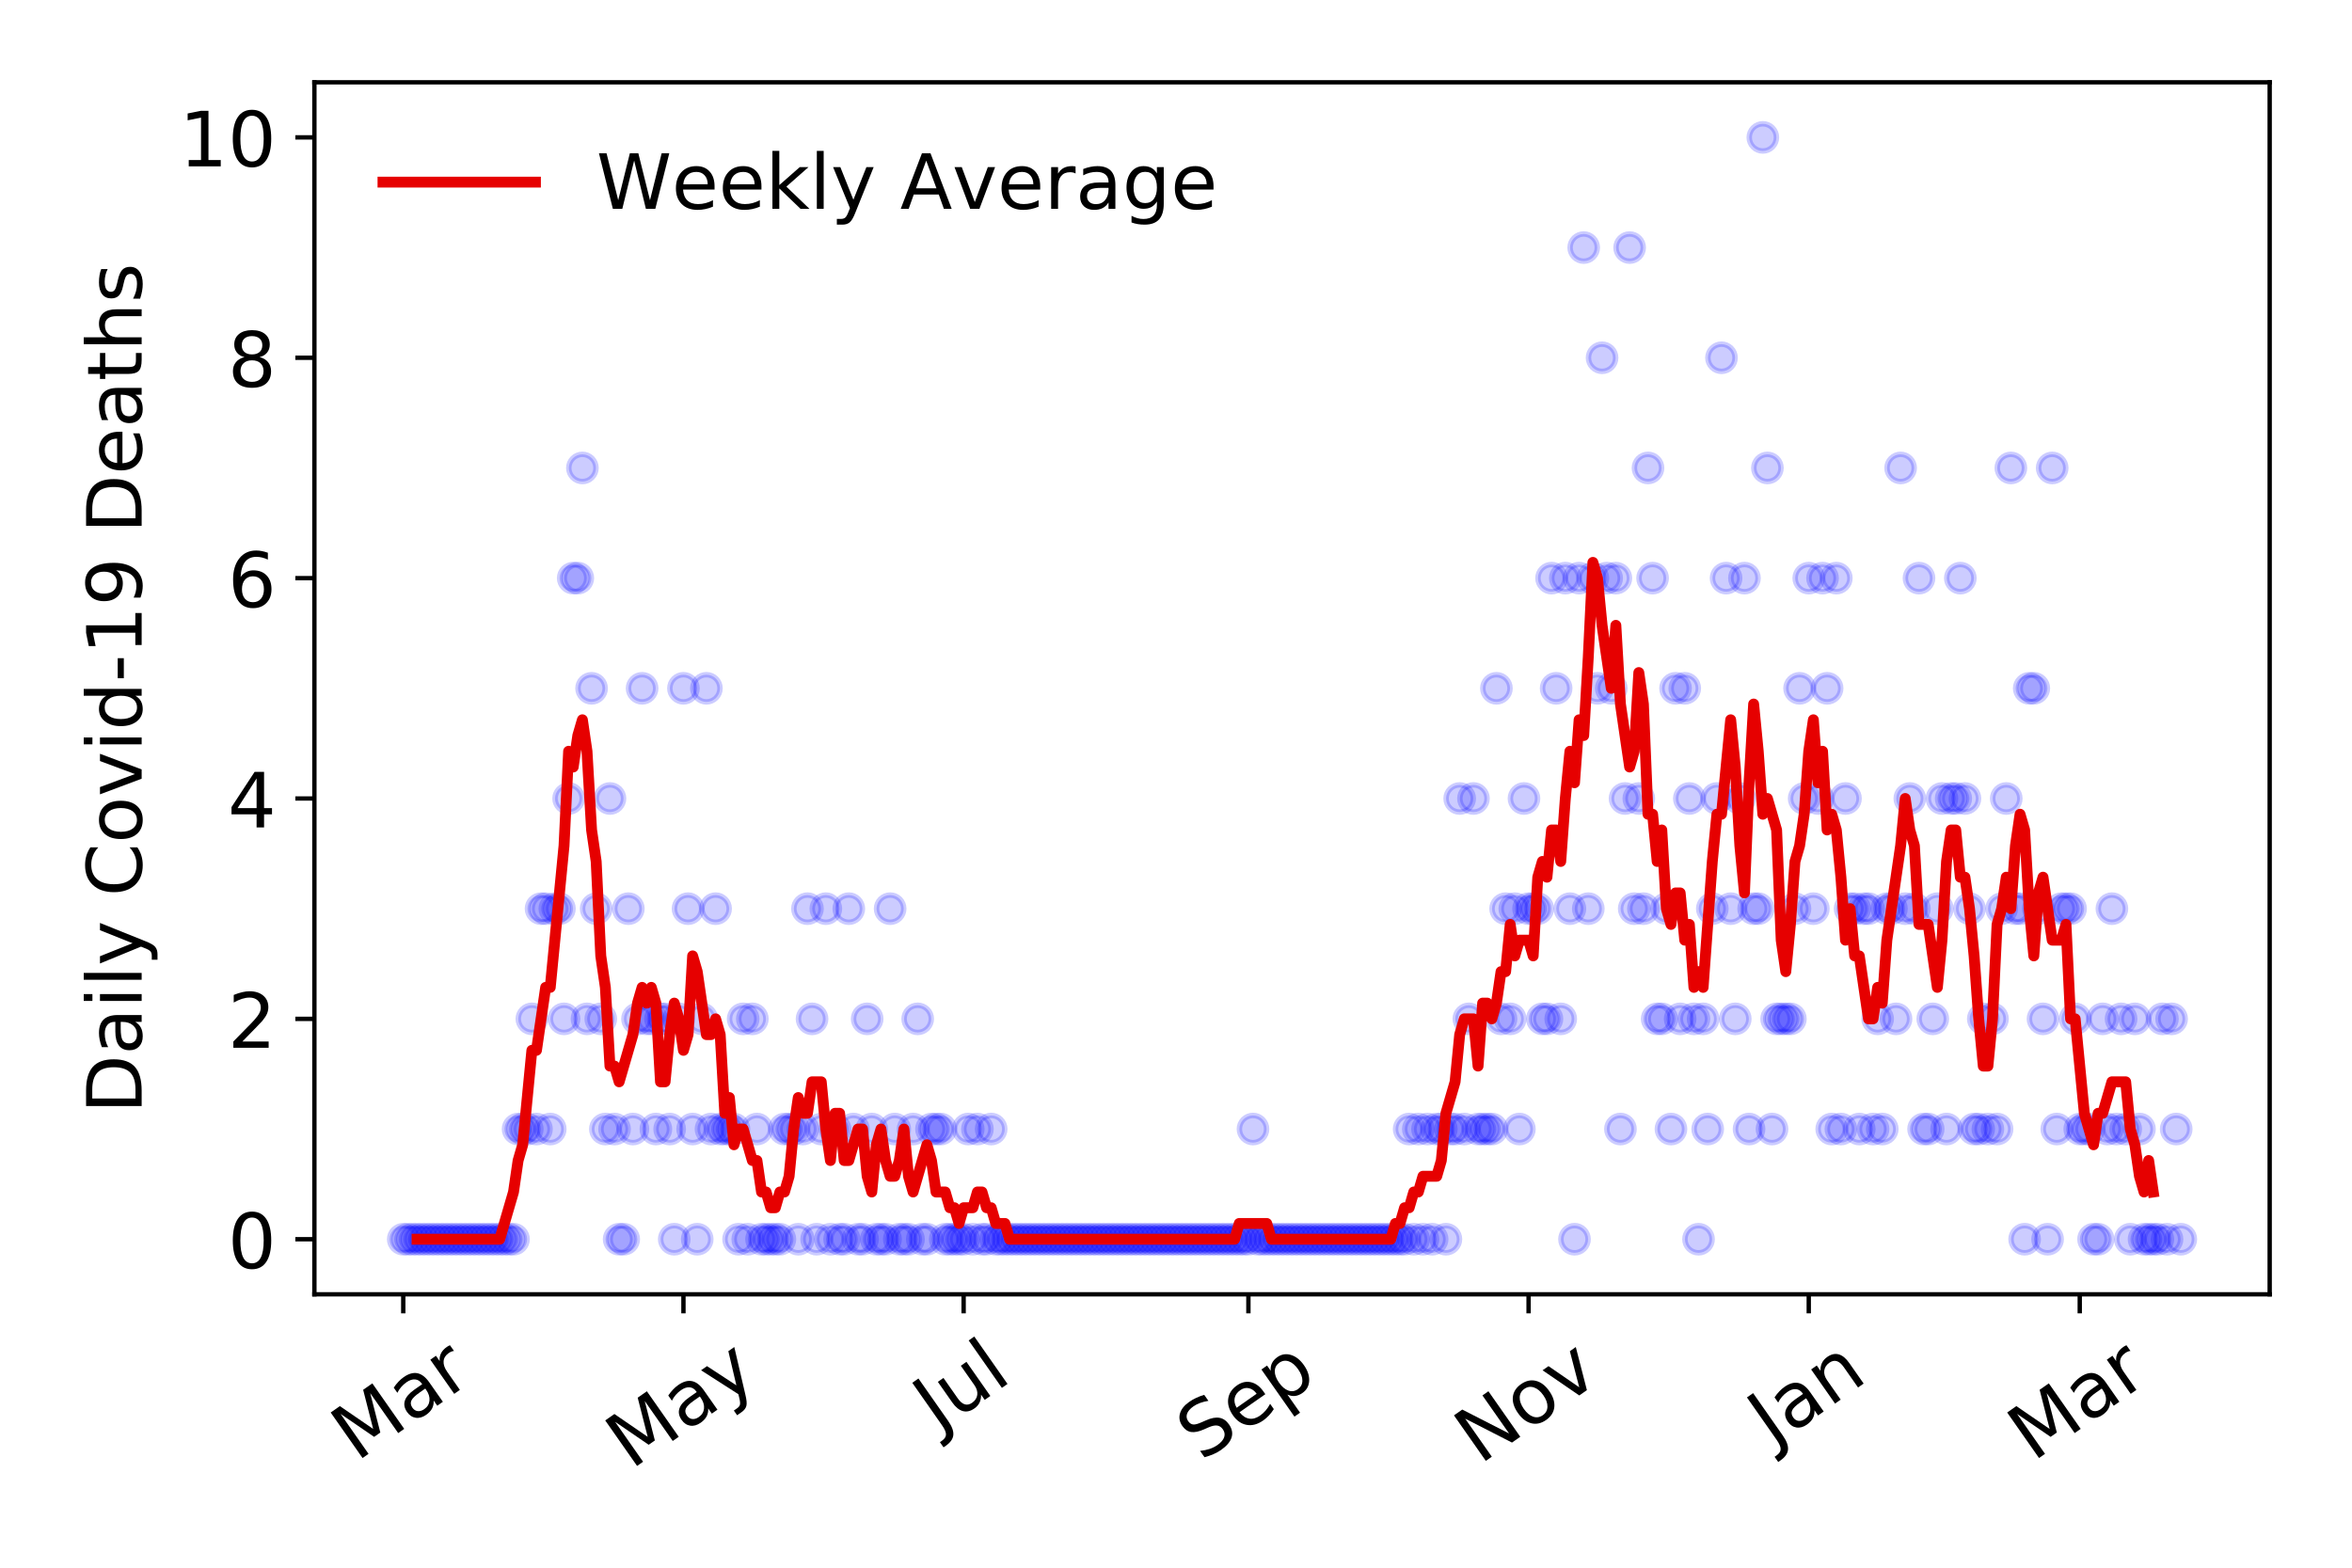 <?xml version="1.0" encoding="utf-8" standalone="no"?>
<!DOCTYPE svg PUBLIC "-//W3C//DTD SVG 1.1//EN"
  "http://www.w3.org/Graphics/SVG/1.1/DTD/svg11.dtd">
<!-- Created with matplotlib (https://matplotlib.org/) -->
<svg height="288pt" version="1.1" viewBox="0 0 432 288" width="432pt" xmlns="http://www.w3.org/2000/svg" xmlns:xlink="http://www.w3.org/1999/xlink">
 <defs>
  <style type="text/css">
*{stroke-linecap:butt;stroke-linejoin:round;}
  </style>
 </defs>
 <g id="figure_1">
  <g id="patch_1">
   <path d="M 0 288 
L 432 288 
L 432 0 
L 0 0 
z
" style="fill:#ffffff;"/>
  </g>
  <g id="axes_1">
   <g id="patch_2">
    <path d="M 57.745 237.778 
L 416.88 237.778 
L 416.88 15.12 
L 57.745 15.12 
z
" style="fill:#ffffff;"/>
   </g>
   <g id="matplotlib.axis_1">
    <g id="xtick_1">
     <g id="line2d_1">
      <defs>
       <path d="M 0 0 
L 0 3.5 
" id="m466925e94f" style="stroke:#000000;stroke-width:0.8;"/>
      </defs>
      <g>
       <use style="stroke:#000000;stroke-width:0.8;" x="74.069" xlink:href="#m466925e94f" y="237.778"/>
      </g>
     </g>
     <g id="text_1">
      <!-- Mar -->
      <defs>
       <path d="M 9.812 72.906 
L 24.516 72.906 
L 43.109 23.297 
L 61.812 72.906 
L 76.516 72.906 
L 76.516 0 
L 66.891 0 
L 66.891 64.016 
L 48.094 14.016 
L 38.188 14.016 
L 19.391 64.016 
L 19.391 0 
L 9.812 0 
z
" id="DejaVuSans-77"/>
       <path d="M 34.281 27.484 
Q 23.391 27.484 19.188 25 
Q 14.984 22.516 14.984 16.5 
Q 14.984 11.719 18.141 8.906 
Q 21.297 6.109 26.703 6.109 
Q 34.188 6.109 38.703 11.406 
Q 43.219 16.703 43.219 25.484 
L 43.219 27.484 
z
M 52.203 31.203 
L 52.203 0 
L 43.219 0 
L 43.219 8.297 
Q 40.141 3.328 35.547 0.953 
Q 30.953 -1.422 24.312 -1.422 
Q 15.922 -1.422 10.953 3.297 
Q 6 8.016 6 15.922 
Q 6 25.141 12.172 29.828 
Q 18.359 34.516 30.609 34.516 
L 43.219 34.516 
L 43.219 35.406 
Q 43.219 41.609 39.141 45 
Q 35.062 48.391 27.688 48.391 
Q 23 48.391 18.547 47.266 
Q 14.109 46.141 10.016 43.891 
L 10.016 52.203 
Q 14.938 54.109 19.578 55.047 
Q 24.219 56 28.609 56 
Q 40.484 56 46.344 49.844 
Q 52.203 43.703 52.203 31.203 
z
" id="DejaVuSans-97"/>
       <path d="M 41.109 46.297 
Q 39.594 47.172 37.812 47.578 
Q 36.031 48 33.891 48 
Q 26.266 48 22.188 43.047 
Q 18.109 38.094 18.109 28.812 
L 18.109 0 
L 9.078 0 
L 9.078 54.688 
L 18.109 54.688 
L 18.109 46.188 
Q 20.953 51.172 25.484 53.578 
Q 30.031 56 36.531 56 
Q 37.453 56 38.578 55.875 
Q 39.703 55.766 41.062 55.516 
z
" id="DejaVuSans-114"/>
      </defs>
      <g transform="translate(65.467 268.643)rotate(-35)scale(0.14 -0.14)">
       <use xlink:href="#DejaVuSans-77"/>
       <use x="86.279" xlink:href="#DejaVuSans-97"/>
       <use x="147.559" xlink:href="#DejaVuSans-114"/>
      </g>
     </g>
    </g>
    <g id="xtick_2">
     <g id="line2d_2">
      <g>
       <use style="stroke:#000000;stroke-width:0.8;" x="125.531" xlink:href="#m466925e94f" y="237.778"/>
      </g>
     </g>
     <g id="text_2">
      <!-- May -->
      <defs>
       <path d="M 32.172 -5.078 
Q 28.375 -14.844 24.75 -17.812 
Q 21.141 -20.797 15.094 -20.797 
L 7.906 -20.797 
L 7.906 -13.281 
L 13.188 -13.281 
Q 16.891 -13.281 18.938 -11.516 
Q 21 -9.766 23.484 -3.219 
L 25.094 0.875 
L 2.984 54.688 
L 12.5 54.688 
L 29.594 11.922 
L 46.688 54.688 
L 56.203 54.688 
z
" id="DejaVuSans-121"/>
      </defs>
      <g transform="translate(115.892 270.094)rotate(-35)scale(0.14 -0.14)">
       <use xlink:href="#DejaVuSans-77"/>
       <use x="86.279" xlink:href="#DejaVuSans-97"/>
       <use x="147.559" xlink:href="#DejaVuSans-121"/>
      </g>
     </g>
    </g>
    <g id="xtick_3">
     <g id="line2d_3">
      <g>
       <use style="stroke:#000000;stroke-width:0.8;" x="176.993" xlink:href="#m466925e94f" y="237.778"/>
      </g>
     </g>
     <g id="text_3">
      <!-- Jul -->
      <defs>
       <path d="M 9.812 72.906 
L 19.672 72.906 
L 19.672 5.078 
Q 19.672 -8.109 14.672 -14.062 
Q 9.672 -20.016 -1.422 -20.016 
L -5.172 -20.016 
L -5.172 -11.719 
L -2.094 -11.719 
Q 4.438 -11.719 7.125 -8.047 
Q 9.812 -4.391 9.812 5.078 
z
" id="DejaVuSans-74"/>
       <path d="M 8.5 21.578 
L 8.5 54.688 
L 17.484 54.688 
L 17.484 21.922 
Q 17.484 14.156 20.5 10.266 
Q 23.531 6.391 29.594 6.391 
Q 36.859 6.391 41.078 11.031 
Q 45.312 15.672 45.312 23.688 
L 45.312 54.688 
L 54.297 54.688 
L 54.297 0 
L 45.312 0 
L 45.312 8.406 
Q 42.047 3.422 37.719 1 
Q 33.406 -1.422 27.688 -1.422 
Q 18.266 -1.422 13.375 4.438 
Q 8.5 10.297 8.5 21.578 
z
M 31.109 56 
z
" id="DejaVuSans-117"/>
       <path d="M 9.422 75.984 
L 18.406 75.984 
L 18.406 0 
L 9.422 0 
z
" id="DejaVuSans-108"/>
      </defs>
      <g transform="translate(172.29 263.181)rotate(-35)scale(0.14 -0.14)">
       <use xlink:href="#DejaVuSans-74"/>
       <use x="29.492" xlink:href="#DejaVuSans-117"/>
       <use x="92.871" xlink:href="#DejaVuSans-108"/>
      </g>
     </g>
    </g>
    <g id="xtick_4">
     <g id="line2d_4">
      <g>
       <use style="stroke:#000000;stroke-width:0.8;" x="229.298" xlink:href="#m466925e94f" y="237.778"/>
      </g>
     </g>
     <g id="text_4">
      <!-- Sep -->
      <defs>
       <path d="M 53.516 70.516 
L 53.516 60.891 
Q 47.906 63.578 42.922 64.891 
Q 37.938 66.219 33.297 66.219 
Q 25.25 66.219 20.875 63.094 
Q 16.5 59.969 16.5 54.203 
Q 16.5 49.359 19.406 46.891 
Q 22.312 44.438 30.422 42.922 
L 36.375 41.703 
Q 47.406 39.594 52.656 34.297 
Q 57.906 29 57.906 20.125 
Q 57.906 9.516 50.797 4.047 
Q 43.703 -1.422 29.984 -1.422 
Q 24.812 -1.422 18.969 -0.25 
Q 13.141 0.922 6.891 3.219 
L 6.891 13.375 
Q 12.891 10.016 18.656 8.297 
Q 24.422 6.594 29.984 6.594 
Q 38.422 6.594 43.016 9.906 
Q 47.609 13.234 47.609 19.391 
Q 47.609 24.75 44.312 27.781 
Q 41.016 30.812 33.5 32.328 
L 27.484 33.5 
Q 16.453 35.688 11.516 40.375 
Q 6.594 45.062 6.594 53.422 
Q 6.594 63.094 13.406 68.656 
Q 20.219 74.219 32.172 74.219 
Q 37.312 74.219 42.625 73.281 
Q 47.953 72.359 53.516 70.516 
z
" id="DejaVuSans-83"/>
       <path d="M 56.203 29.594 
L 56.203 25.203 
L 14.891 25.203 
Q 15.484 15.922 20.484 11.062 
Q 25.484 6.203 34.422 6.203 
Q 39.594 6.203 44.453 7.469 
Q 49.312 8.734 54.109 11.281 
L 54.109 2.781 
Q 49.266 0.734 44.188 -0.344 
Q 39.109 -1.422 33.891 -1.422 
Q 20.797 -1.422 13.156 6.188 
Q 5.516 13.812 5.516 26.812 
Q 5.516 40.234 12.766 48.109 
Q 20.016 56 32.328 56 
Q 43.359 56 49.781 48.891 
Q 56.203 41.797 56.203 29.594 
z
M 47.219 32.234 
Q 47.125 39.594 43.094 43.984 
Q 39.062 48.391 32.422 48.391 
Q 24.906 48.391 20.391 44.141 
Q 15.875 39.891 15.188 32.172 
z
" id="DejaVuSans-101"/>
       <path d="M 18.109 8.203 
L 18.109 -20.797 
L 9.078 -20.797 
L 9.078 54.688 
L 18.109 54.688 
L 18.109 46.391 
Q 20.953 51.266 25.266 53.625 
Q 29.594 56 35.594 56 
Q 45.562 56 51.781 48.094 
Q 58.016 40.188 58.016 27.297 
Q 58.016 14.406 51.781 6.484 
Q 45.562 -1.422 35.594 -1.422 
Q 29.594 -1.422 25.266 0.953 
Q 20.953 3.328 18.109 8.203 
z
M 48.688 27.297 
Q 48.688 37.203 44.609 42.844 
Q 40.531 48.484 33.406 48.484 
Q 26.266 48.484 22.188 42.844 
Q 18.109 37.203 18.109 27.297 
Q 18.109 17.391 22.188 11.75 
Q 26.266 6.109 33.406 6.109 
Q 40.531 6.109 44.609 11.75 
Q 48.688 17.391 48.688 27.297 
z
" id="DejaVuSans-112"/>
      </defs>
      <g transform="translate(220.705 268.629)rotate(-35)scale(0.14 -0.14)">
       <use xlink:href="#DejaVuSans-83"/>
       <use x="63.477" xlink:href="#DejaVuSans-101"/>
       <use x="125" xlink:href="#DejaVuSans-112"/>
      </g>
     </g>
    </g>
    <g id="xtick_5">
     <g id="line2d_5">
      <g>
       <use style="stroke:#000000;stroke-width:0.8;" x="280.76" xlink:href="#m466925e94f" y="237.778"/>
      </g>
     </g>
     <g id="text_5">
      <!-- Nov -->
      <defs>
       <path d="M 9.812 72.906 
L 23.094 72.906 
L 55.422 11.922 
L 55.422 72.906 
L 64.984 72.906 
L 64.984 0 
L 51.703 0 
L 19.391 60.984 
L 19.391 0 
L 9.812 0 
z
" id="DejaVuSans-78"/>
       <path d="M 30.609 48.391 
Q 23.391 48.391 19.188 42.75 
Q 14.984 37.109 14.984 27.297 
Q 14.984 17.484 19.156 11.844 
Q 23.344 6.203 30.609 6.203 
Q 37.797 6.203 41.984 11.859 
Q 46.188 17.531 46.188 27.297 
Q 46.188 37.016 41.984 42.703 
Q 37.797 48.391 30.609 48.391 
z
M 30.609 56 
Q 42.328 56 49.016 48.375 
Q 55.719 40.766 55.719 27.297 
Q 55.719 13.875 49.016 6.219 
Q 42.328 -1.422 30.609 -1.422 
Q 18.844 -1.422 12.172 6.219 
Q 5.516 13.875 5.516 27.297 
Q 5.516 40.766 12.172 48.375 
Q 18.844 56 30.609 56 
z
" id="DejaVuSans-111"/>
       <path d="M 2.984 54.688 
L 12.5 54.688 
L 29.594 8.797 
L 46.688 54.688 
L 56.203 54.688 
L 35.688 0 
L 23.484 0 
z
" id="DejaVuSans-118"/>
      </defs>
      <g transform="translate(271.783 269.166)rotate(-35)scale(0.14 -0.14)">
       <use xlink:href="#DejaVuSans-78"/>
       <use x="74.805" xlink:href="#DejaVuSans-111"/>
       <use x="135.986" xlink:href="#DejaVuSans-118"/>
      </g>
     </g>
    </g>
    <g id="xtick_6">
     <g id="line2d_6">
      <g>
       <use style="stroke:#000000;stroke-width:0.8;" x="332.221" xlink:href="#m466925e94f" y="237.778"/>
      </g>
     </g>
     <g id="text_6">
      <!-- Jan -->
      <defs>
       <path d="M 54.891 33.016 
L 54.891 0 
L 45.906 0 
L 45.906 32.719 
Q 45.906 40.484 42.875 44.328 
Q 39.844 48.188 33.797 48.188 
Q 26.516 48.188 22.312 43.547 
Q 18.109 38.922 18.109 30.906 
L 18.109 0 
L 9.078 0 
L 9.078 54.688 
L 18.109 54.688 
L 18.109 46.188 
Q 21.344 51.125 25.703 53.562 
Q 30.078 56 35.797 56 
Q 45.219 56 50.047 50.172 
Q 54.891 44.344 54.891 33.016 
z
" id="DejaVuSans-110"/>
      </defs>
      <g transform="translate(325.598 265.871)rotate(-35)scale(0.14 -0.14)">
       <use xlink:href="#DejaVuSans-74"/>
       <use x="29.492" xlink:href="#DejaVuSans-97"/>
       <use x="90.771" xlink:href="#DejaVuSans-110"/>
      </g>
     </g>
    </g>
    <g id="xtick_7">
     <g id="line2d_7">
      <g>
       <use style="stroke:#000000;stroke-width:0.8;" x="381.996" xlink:href="#m466925e94f" y="237.778"/>
      </g>
     </g>
     <g id="text_7">
      <!-- Mar -->
      <g transform="translate(373.393 268.643)rotate(-35)scale(0.14 -0.14)">
       <use xlink:href="#DejaVuSans-77"/>
       <use x="86.279" xlink:href="#DejaVuSans-97"/>
       <use x="147.559" xlink:href="#DejaVuSans-114"/>
      </g>
     </g>
    </g>
   </g>
   <g id="matplotlib.axis_2">
    <g id="ytick_1">
     <g id="line2d_8">
      <defs>
       <path d="M 0 0 
L -3.5 0 
" id="mb1c49a8284" style="stroke:#000000;stroke-width:0.8;"/>
      </defs>
      <g>
       <use style="stroke:#000000;stroke-width:0.8;" x="57.745" xlink:href="#mb1c49a8284" y="227.657"/>
      </g>
     </g>
     <g id="text_8">
      <!-- 0 -->
      <defs>
       <path d="M 31.781 66.406 
Q 24.172 66.406 20.328 58.906 
Q 16.5 51.422 16.5 36.375 
Q 16.5 21.391 20.328 13.891 
Q 24.172 6.391 31.781 6.391 
Q 39.453 6.391 43.281 13.891 
Q 47.125 21.391 47.125 36.375 
Q 47.125 51.422 43.281 58.906 
Q 39.453 66.406 31.781 66.406 
z
M 31.781 74.219 
Q 44.047 74.219 50.516 64.516 
Q 56.984 54.828 56.984 36.375 
Q 56.984 17.969 50.516 8.266 
Q 44.047 -1.422 31.781 -1.422 
Q 19.531 -1.422 13.062 8.266 
Q 6.594 17.969 6.594 36.375 
Q 6.594 54.828 13.062 64.516 
Q 19.531 74.219 31.781 74.219 
z
" id="DejaVuSans-48"/>
      </defs>
      <g transform="translate(41.837 232.976)scale(0.14 -0.14)">
       <use xlink:href="#DejaVuSans-48"/>
      </g>
     </g>
    </g>
    <g id="ytick_2">
     <g id="line2d_9">
      <g>
       <use style="stroke:#000000;stroke-width:0.8;" x="57.745" xlink:href="#mb1c49a8284" y="187.174"/>
      </g>
     </g>
     <g id="text_9">
      <!-- 2 -->
      <defs>
       <path d="M 19.188 8.297 
L 53.609 8.297 
L 53.609 0 
L 7.328 0 
L 7.328 8.297 
Q 12.938 14.109 22.625 23.891 
Q 32.328 33.688 34.812 36.531 
Q 39.547 41.844 41.422 45.531 
Q 43.312 49.219 43.312 52.781 
Q 43.312 58.594 39.234 62.25 
Q 35.156 65.922 28.609 65.922 
Q 23.969 65.922 18.812 64.312 
Q 13.672 62.703 7.812 59.422 
L 7.812 69.391 
Q 13.766 71.781 18.938 73 
Q 24.125 74.219 28.422 74.219 
Q 39.75 74.219 46.484 68.547 
Q 53.219 62.891 53.219 53.422 
Q 53.219 48.922 51.531 44.891 
Q 49.859 40.875 45.406 35.406 
Q 44.188 33.984 37.641 27.219 
Q 31.109 20.453 19.188 8.297 
z
" id="DejaVuSans-50"/>
      </defs>
      <g transform="translate(41.837 192.493)scale(0.14 -0.14)">
       <use xlink:href="#DejaVuSans-50"/>
      </g>
     </g>
    </g>
    <g id="ytick_3">
     <g id="line2d_10">
      <g>
       <use style="stroke:#000000;stroke-width:0.8;" x="57.745" xlink:href="#mb1c49a8284" y="146.691"/>
      </g>
     </g>
     <g id="text_10">
      <!-- 4 -->
      <defs>
       <path d="M 37.797 64.312 
L 12.891 25.391 
L 37.797 25.391 
z
M 35.203 72.906 
L 47.609 72.906 
L 47.609 25.391 
L 58.016 25.391 
L 58.016 17.188 
L 47.609 17.188 
L 47.609 0 
L 37.797 0 
L 37.797 17.188 
L 4.891 17.188 
L 4.891 26.703 
z
" id="DejaVuSans-52"/>
      </defs>
      <g transform="translate(41.837 152.01)scale(0.14 -0.14)">
       <use xlink:href="#DejaVuSans-52"/>
      </g>
     </g>
    </g>
    <g id="ytick_4">
     <g id="line2d_11">
      <g>
       <use style="stroke:#000000;stroke-width:0.8;" x="57.745" xlink:href="#mb1c49a8284" y="106.207"/>
      </g>
     </g>
     <g id="text_11">
      <!-- 6 -->
      <defs>
       <path d="M 33.016 40.375 
Q 26.375 40.375 22.484 35.828 
Q 18.609 31.297 18.609 23.391 
Q 18.609 15.531 22.484 10.953 
Q 26.375 6.391 33.016 6.391 
Q 39.656 6.391 43.531 10.953 
Q 47.406 15.531 47.406 23.391 
Q 47.406 31.297 43.531 35.828 
Q 39.656 40.375 33.016 40.375 
z
M 52.594 71.297 
L 52.594 62.312 
Q 48.875 64.062 45.094 64.984 
Q 41.312 65.922 37.594 65.922 
Q 27.828 65.922 22.672 59.328 
Q 17.531 52.734 16.797 39.406 
Q 19.672 43.656 24.016 45.922 
Q 28.375 48.188 33.594 48.188 
Q 44.578 48.188 50.953 41.516 
Q 57.328 34.859 57.328 23.391 
Q 57.328 12.156 50.688 5.359 
Q 44.047 -1.422 33.016 -1.422 
Q 20.359 -1.422 13.672 8.266 
Q 6.984 17.969 6.984 36.375 
Q 6.984 53.656 15.188 63.938 
Q 23.391 74.219 37.203 74.219 
Q 40.922 74.219 44.703 73.484 
Q 48.484 72.75 52.594 71.297 
z
" id="DejaVuSans-54"/>
      </defs>
      <g transform="translate(41.837 111.526)scale(0.14 -0.14)">
       <use xlink:href="#DejaVuSans-54"/>
      </g>
     </g>
    </g>
    <g id="ytick_5">
     <g id="line2d_12">
      <g>
       <use style="stroke:#000000;stroke-width:0.8;" x="57.745" xlink:href="#mb1c49a8284" y="65.724"/>
      </g>
     </g>
     <g id="text_12">
      <!-- 8 -->
      <defs>
       <path d="M 31.781 34.625 
Q 24.75 34.625 20.719 30.859 
Q 16.703 27.094 16.703 20.516 
Q 16.703 13.922 20.719 10.156 
Q 24.75 6.391 31.781 6.391 
Q 38.812 6.391 42.859 10.172 
Q 46.922 13.969 46.922 20.516 
Q 46.922 27.094 42.891 30.859 
Q 38.875 34.625 31.781 34.625 
z
M 21.922 38.812 
Q 15.578 40.375 12.031 44.719 
Q 8.5 49.078 8.5 55.328 
Q 8.5 64.062 14.719 69.141 
Q 20.953 74.219 31.781 74.219 
Q 42.672 74.219 48.875 69.141 
Q 55.078 64.062 55.078 55.328 
Q 55.078 49.078 51.531 44.719 
Q 48 40.375 41.703 38.812 
Q 48.828 37.156 52.797 32.312 
Q 56.781 27.484 56.781 20.516 
Q 56.781 9.906 50.312 4.234 
Q 43.844 -1.422 31.781 -1.422 
Q 19.734 -1.422 13.25 4.234 
Q 6.781 9.906 6.781 20.516 
Q 6.781 27.484 10.781 32.312 
Q 14.797 37.156 21.922 38.812 
z
M 18.312 54.391 
Q 18.312 48.734 21.844 45.562 
Q 25.391 42.391 31.781 42.391 
Q 38.141 42.391 41.719 45.562 
Q 45.312 48.734 45.312 54.391 
Q 45.312 60.062 41.719 63.234 
Q 38.141 66.406 31.781 66.406 
Q 25.391 66.406 21.844 63.234 
Q 18.312 60.062 18.312 54.391 
z
" id="DejaVuSans-56"/>
      </defs>
      <g transform="translate(41.837 71.043)scale(0.14 -0.14)">
       <use xlink:href="#DejaVuSans-56"/>
      </g>
     </g>
    </g>
    <g id="ytick_6">
     <g id="line2d_13">
      <g>
       <use style="stroke:#000000;stroke-width:0.8;" x="57.745" xlink:href="#mb1c49a8284" y="25.241"/>
      </g>
     </g>
     <g id="text_13">
      <!-- 10 -->
      <defs>
       <path d="M 12.406 8.297 
L 28.516 8.297 
L 28.516 63.922 
L 10.984 60.406 
L 10.984 69.391 
L 28.422 72.906 
L 38.281 72.906 
L 38.281 8.297 
L 54.391 8.297 
L 54.391 0 
L 12.406 0 
z
" id="DejaVuSans-49"/>
      </defs>
      <g transform="translate(32.93 30.56)scale(0.14 -0.14)">
       <use xlink:href="#DejaVuSans-49"/>
       <use x="63.623" xlink:href="#DejaVuSans-48"/>
      </g>
     </g>
    </g>
    <g id="text_14">
     <!-- Daily Covid-19 Deaths -->
     <defs>
      <path d="M 19.672 64.797 
L 19.672 8.109 
L 31.594 8.109 
Q 46.688 8.109 53.688 14.938 
Q 60.688 21.781 60.688 36.531 
Q 60.688 51.172 53.688 57.984 
Q 46.688 64.797 31.594 64.797 
z
M 9.812 72.906 
L 30.078 72.906 
Q 51.266 72.906 61.172 64.094 
Q 71.094 55.281 71.094 36.531 
Q 71.094 17.672 61.125 8.828 
Q 51.172 0 30.078 0 
L 9.812 0 
z
" id="DejaVuSans-68"/>
      <path d="M 9.422 54.688 
L 18.406 54.688 
L 18.406 0 
L 9.422 0 
z
M 9.422 75.984 
L 18.406 75.984 
L 18.406 64.594 
L 9.422 64.594 
z
" id="DejaVuSans-105"/>
      <path id="DejaVuSans-32"/>
      <path d="M 64.406 67.281 
L 64.406 56.891 
Q 59.422 61.531 53.781 63.812 
Q 48.141 66.109 41.797 66.109 
Q 29.297 66.109 22.656 58.469 
Q 16.016 50.828 16.016 36.375 
Q 16.016 21.969 22.656 14.328 
Q 29.297 6.688 41.797 6.688 
Q 48.141 6.688 53.781 8.984 
Q 59.422 11.281 64.406 15.922 
L 64.406 5.609 
Q 59.234 2.094 53.438 0.328 
Q 47.656 -1.422 41.219 -1.422 
Q 24.656 -1.422 15.125 8.703 
Q 5.609 18.844 5.609 36.375 
Q 5.609 53.953 15.125 64.078 
Q 24.656 74.219 41.219 74.219 
Q 47.75 74.219 53.531 72.484 
Q 59.328 70.75 64.406 67.281 
z
" id="DejaVuSans-67"/>
      <path d="M 45.406 46.391 
L 45.406 75.984 
L 54.391 75.984 
L 54.391 0 
L 45.406 0 
L 45.406 8.203 
Q 42.578 3.328 38.25 0.953 
Q 33.938 -1.422 27.875 -1.422 
Q 17.969 -1.422 11.734 6.484 
Q 5.516 14.406 5.516 27.297 
Q 5.516 40.188 11.734 48.094 
Q 17.969 56 27.875 56 
Q 33.938 56 38.25 53.625 
Q 42.578 51.266 45.406 46.391 
z
M 14.797 27.297 
Q 14.797 17.391 18.875 11.75 
Q 22.953 6.109 30.078 6.109 
Q 37.203 6.109 41.297 11.75 
Q 45.406 17.391 45.406 27.297 
Q 45.406 37.203 41.297 42.844 
Q 37.203 48.484 30.078 48.484 
Q 22.953 48.484 18.875 42.844 
Q 14.797 37.203 14.797 27.297 
z
" id="DejaVuSans-100"/>
      <path d="M 4.891 31.391 
L 31.203 31.391 
L 31.203 23.391 
L 4.891 23.391 
z
" id="DejaVuSans-45"/>
      <path d="M 10.984 1.516 
L 10.984 10.5 
Q 14.703 8.734 18.5 7.812 
Q 22.312 6.891 25.984 6.891 
Q 35.75 6.891 40.891 13.453 
Q 46.047 20.016 46.781 33.406 
Q 43.953 29.203 39.594 26.953 
Q 35.25 24.703 29.984 24.703 
Q 19.047 24.703 12.672 31.312 
Q 6.297 37.938 6.297 49.422 
Q 6.297 60.641 12.938 67.422 
Q 19.578 74.219 30.609 74.219 
Q 43.266 74.219 49.922 64.516 
Q 56.594 54.828 56.594 36.375 
Q 56.594 19.141 48.406 8.859 
Q 40.234 -1.422 26.422 -1.422 
Q 22.703 -1.422 18.891 -0.688 
Q 15.094 0.047 10.984 1.516 
z
M 30.609 32.422 
Q 37.25 32.422 41.125 36.953 
Q 45.016 41.5 45.016 49.422 
Q 45.016 57.281 41.125 61.844 
Q 37.25 66.406 30.609 66.406 
Q 23.969 66.406 20.094 61.844 
Q 16.219 57.281 16.219 49.422 
Q 16.219 41.5 20.094 36.953 
Q 23.969 32.422 30.609 32.422 
z
" id="DejaVuSans-57"/>
      <path d="M 18.312 70.219 
L 18.312 54.688 
L 36.812 54.688 
L 36.812 47.703 
L 18.312 47.703 
L 18.312 18.016 
Q 18.312 11.328 20.141 9.422 
Q 21.969 7.516 27.594 7.516 
L 36.812 7.516 
L 36.812 0 
L 27.594 0 
Q 17.188 0 13.234 3.875 
Q 9.281 7.766 9.281 18.016 
L 9.281 47.703 
L 2.688 47.703 
L 2.688 54.688 
L 9.281 54.688 
L 9.281 70.219 
z
" id="DejaVuSans-116"/>
      <path d="M 54.891 33.016 
L 54.891 0 
L 45.906 0 
L 45.906 32.719 
Q 45.906 40.484 42.875 44.328 
Q 39.844 48.188 33.797 48.188 
Q 26.516 48.188 22.312 43.547 
Q 18.109 38.922 18.109 30.906 
L 18.109 0 
L 9.078 0 
L 9.078 75.984 
L 18.109 75.984 
L 18.109 46.188 
Q 21.344 51.125 25.703 53.562 
Q 30.078 56 35.797 56 
Q 45.219 56 50.047 50.172 
Q 54.891 44.344 54.891 33.016 
z
" id="DejaVuSans-104"/>
      <path d="M 44.281 53.078 
L 44.281 44.578 
Q 40.484 46.531 36.375 47.5 
Q 32.281 48.484 27.875 48.484 
Q 21.188 48.484 17.844 46.438 
Q 14.5 44.391 14.5 40.281 
Q 14.5 37.156 16.891 35.375 
Q 19.281 33.594 26.516 31.984 
L 29.594 31.297 
Q 39.156 29.25 43.188 25.516 
Q 47.219 21.781 47.219 15.094 
Q 47.219 7.469 41.188 3.016 
Q 35.156 -1.422 24.609 -1.422 
Q 20.219 -1.422 15.453 -0.562 
Q 10.688 0.297 5.422 2 
L 5.422 11.281 
Q 10.406 8.688 15.234 7.391 
Q 20.062 6.109 24.812 6.109 
Q 31.156 6.109 34.562 8.281 
Q 37.984 10.453 37.984 14.406 
Q 37.984 18.062 35.516 20.016 
Q 33.062 21.969 24.703 23.781 
L 21.578 24.516 
Q 13.234 26.266 9.516 29.906 
Q 5.812 33.547 5.812 39.891 
Q 5.812 47.609 11.281 51.797 
Q 16.75 56 26.812 56 
Q 31.781 56 36.172 55.266 
Q 40.578 54.547 44.281 53.078 
z
" id="DejaVuSans-115"/>
     </defs>
     <g transform="translate(26.018 204.56)rotate(-90)scale(0.14 -0.14)">
      <use xlink:href="#DejaVuSans-68"/>
      <use x="77.002" xlink:href="#DejaVuSans-97"/>
      <use x="138.281" xlink:href="#DejaVuSans-105"/>
      <use x="166.064" xlink:href="#DejaVuSans-108"/>
      <use x="193.848" xlink:href="#DejaVuSans-121"/>
      <use x="253.027" xlink:href="#DejaVuSans-32"/>
      <use x="284.814" xlink:href="#DejaVuSans-67"/>
      <use x="354.639" xlink:href="#DejaVuSans-111"/>
      <use x="415.82" xlink:href="#DejaVuSans-118"/>
      <use x="475" xlink:href="#DejaVuSans-105"/>
      <use x="502.783" xlink:href="#DejaVuSans-100"/>
      <use x="566.26" xlink:href="#DejaVuSans-45"/>
      <use x="602.344" xlink:href="#DejaVuSans-49"/>
      <use x="665.967" xlink:href="#DejaVuSans-57"/>
      <use x="729.59" xlink:href="#DejaVuSans-32"/>
      <use x="761.377" xlink:href="#DejaVuSans-68"/>
      <use x="838.379" xlink:href="#DejaVuSans-101"/>
      <use x="899.902" xlink:href="#DejaVuSans-97"/>
      <use x="961.182" xlink:href="#DejaVuSans-116"/>
      <use x="1000.391" xlink:href="#DejaVuSans-104"/>
      <use x="1063.77" xlink:href="#DejaVuSans-115"/>
     </g>
    </g>
   </g>
   <g id="line2d_14">
    <defs>
     <path d="M 0 2.5 
C 0.663 2.5 1.299 2.237 1.768 1.768 
C 2.237 1.299 2.5 0.663 2.5 0 
C 2.5 -0.663 2.237 -1.299 1.768 -1.768 
C 1.299 -2.237 0.663 -2.5 0 -2.5 
C -0.663 -2.5 -1.299 -2.237 -1.768 -1.768 
C -2.237 -1.299 -2.5 -0.663 -2.5 0 
C -2.5 0.663 -2.237 1.299 -1.768 1.768 
C -1.299 2.237 -0.663 2.5 0 2.5 
z
" id="mc689082b96" style="stroke:#0000ff;stroke-opacity:0.2;"/>
    </defs>
    <g clip-path="url(#p68e3a22fc0)">
     <use style="fill:#0000ff;fill-opacity:0.2;stroke:#0000ff;stroke-opacity:0.2;" x="74.069" xlink:href="#mc689082b96" y="227.657"/>
     <use style="fill:#0000ff;fill-opacity:0.2;stroke:#0000ff;stroke-opacity:0.2;" x="74.913" xlink:href="#mc689082b96" y="227.657"/>
     <use style="fill:#0000ff;fill-opacity:0.2;stroke:#0000ff;stroke-opacity:0.2;" x="75.757" xlink:href="#mc689082b96" y="227.657"/>
     <use style="fill:#0000ff;fill-opacity:0.2;stroke:#0000ff;stroke-opacity:0.2;" x="76.6" xlink:href="#mc689082b96" y="227.657"/>
     <use style="fill:#0000ff;fill-opacity:0.2;stroke:#0000ff;stroke-opacity:0.2;" x="77.444" xlink:href="#mc689082b96" y="227.657"/>
     <use style="fill:#0000ff;fill-opacity:0.2;stroke:#0000ff;stroke-opacity:0.2;" x="78.287" xlink:href="#mc689082b96" y="227.657"/>
     <use style="fill:#0000ff;fill-opacity:0.2;stroke:#0000ff;stroke-opacity:0.2;" x="79.131" xlink:href="#mc689082b96" y="227.657"/>
     <use style="fill:#0000ff;fill-opacity:0.2;stroke:#0000ff;stroke-opacity:0.2;" x="79.975" xlink:href="#mc689082b96" y="227.657"/>
     <use style="fill:#0000ff;fill-opacity:0.2;stroke:#0000ff;stroke-opacity:0.2;" x="80.818" xlink:href="#mc689082b96" y="227.657"/>
     <use style="fill:#0000ff;fill-opacity:0.2;stroke:#0000ff;stroke-opacity:0.2;" x="81.662" xlink:href="#mc689082b96" y="227.657"/>
     <use style="fill:#0000ff;fill-opacity:0.2;stroke:#0000ff;stroke-opacity:0.2;" x="82.506" xlink:href="#mc689082b96" y="227.657"/>
     <use style="fill:#0000ff;fill-opacity:0.2;stroke:#0000ff;stroke-opacity:0.2;" x="83.349" xlink:href="#mc689082b96" y="227.657"/>
     <use style="fill:#0000ff;fill-opacity:0.2;stroke:#0000ff;stroke-opacity:0.2;" x="84.193" xlink:href="#mc689082b96" y="227.657"/>
     <use style="fill:#0000ff;fill-opacity:0.2;stroke:#0000ff;stroke-opacity:0.2;" x="85.037" xlink:href="#mc689082b96" y="227.657"/>
     <use style="fill:#0000ff;fill-opacity:0.2;stroke:#0000ff;stroke-opacity:0.2;" x="85.88" xlink:href="#mc689082b96" y="227.657"/>
     <use style="fill:#0000ff;fill-opacity:0.2;stroke:#0000ff;stroke-opacity:0.2;" x="86.724" xlink:href="#mc689082b96" y="227.657"/>
     <use style="fill:#0000ff;fill-opacity:0.2;stroke:#0000ff;stroke-opacity:0.2;" x="87.567" xlink:href="#mc689082b96" y="227.657"/>
     <use style="fill:#0000ff;fill-opacity:0.2;stroke:#0000ff;stroke-opacity:0.2;" x="88.411" xlink:href="#mc689082b96" y="227.657"/>
     <use style="fill:#0000ff;fill-opacity:0.2;stroke:#0000ff;stroke-opacity:0.2;" x="89.255" xlink:href="#mc689082b96" y="227.657"/>
     <use style="fill:#0000ff;fill-opacity:0.2;stroke:#0000ff;stroke-opacity:0.2;" x="90.098" xlink:href="#mc689082b96" y="227.657"/>
     <use style="fill:#0000ff;fill-opacity:0.2;stroke:#0000ff;stroke-opacity:0.2;" x="90.942" xlink:href="#mc689082b96" y="227.657"/>
     <use style="fill:#0000ff;fill-opacity:0.2;stroke:#0000ff;stroke-opacity:0.2;" x="91.786" xlink:href="#mc689082b96" y="227.657"/>
     <use style="fill:#0000ff;fill-opacity:0.2;stroke:#0000ff;stroke-opacity:0.2;" x="92.629" xlink:href="#mc689082b96" y="227.657"/>
     <use style="fill:#0000ff;fill-opacity:0.2;stroke:#0000ff;stroke-opacity:0.2;" x="93.473" xlink:href="#mc689082b96" y="227.657"/>
     <use style="fill:#0000ff;fill-opacity:0.2;stroke:#0000ff;stroke-opacity:0.2;" x="94.317" xlink:href="#mc689082b96" y="227.657"/>
     <use style="fill:#0000ff;fill-opacity:0.2;stroke:#0000ff;stroke-opacity:0.2;" x="95.16" xlink:href="#mc689082b96" y="207.416"/>
     <use style="fill:#0000ff;fill-opacity:0.2;stroke:#0000ff;stroke-opacity:0.2;" x="96.004" xlink:href="#mc689082b96" y="207.416"/>
     <use style="fill:#0000ff;fill-opacity:0.2;stroke:#0000ff;stroke-opacity:0.2;" x="96.847" xlink:href="#mc689082b96" y="207.416"/>
     <use style="fill:#0000ff;fill-opacity:0.2;stroke:#0000ff;stroke-opacity:0.2;" x="97.691" xlink:href="#mc689082b96" y="187.174"/>
     <use style="fill:#0000ff;fill-opacity:0.2;stroke:#0000ff;stroke-opacity:0.2;" x="98.535" xlink:href="#mc689082b96" y="207.416"/>
     <use style="fill:#0000ff;fill-opacity:0.2;stroke:#0000ff;stroke-opacity:0.2;" x="99.378" xlink:href="#mc689082b96" y="166.932"/>
     <use style="fill:#0000ff;fill-opacity:0.2;stroke:#0000ff;stroke-opacity:0.2;" x="100.222" xlink:href="#mc689082b96" y="166.932"/>
     <use style="fill:#0000ff;fill-opacity:0.2;stroke:#0000ff;stroke-opacity:0.2;" x="101.066" xlink:href="#mc689082b96" y="207.416"/>
     <use style="fill:#0000ff;fill-opacity:0.2;stroke:#0000ff;stroke-opacity:0.2;" x="101.909" xlink:href="#mc689082b96" y="166.932"/>
     <use style="fill:#0000ff;fill-opacity:0.2;stroke:#0000ff;stroke-opacity:0.2;" x="102.753" xlink:href="#mc689082b96" y="166.932"/>
     <use style="fill:#0000ff;fill-opacity:0.2;stroke:#0000ff;stroke-opacity:0.2;" x="103.597" xlink:href="#mc689082b96" y="187.174"/>
     <use style="fill:#0000ff;fill-opacity:0.2;stroke:#0000ff;stroke-opacity:0.2;" x="104.44" xlink:href="#mc689082b96" y="146.691"/>
     <use style="fill:#0000ff;fill-opacity:0.2;stroke:#0000ff;stroke-opacity:0.2;" x="105.284" xlink:href="#mc689082b96" y="106.207"/>
     <use style="fill:#0000ff;fill-opacity:0.2;stroke:#0000ff;stroke-opacity:0.2;" x="106.127" xlink:href="#mc689082b96" y="106.207"/>
     <use style="fill:#0000ff;fill-opacity:0.2;stroke:#0000ff;stroke-opacity:0.2;" x="106.971" xlink:href="#mc689082b96" y="85.966"/>
     <use style="fill:#0000ff;fill-opacity:0.2;stroke:#0000ff;stroke-opacity:0.2;" x="107.815" xlink:href="#mc689082b96" y="187.174"/>
     <use style="fill:#0000ff;fill-opacity:0.2;stroke:#0000ff;stroke-opacity:0.2;" x="108.658" xlink:href="#mc689082b96" y="126.449"/>
     <use style="fill:#0000ff;fill-opacity:0.2;stroke:#0000ff;stroke-opacity:0.2;" x="109.502" xlink:href="#mc689082b96" y="166.932"/>
     <use style="fill:#0000ff;fill-opacity:0.2;stroke:#0000ff;stroke-opacity:0.2;" x="110.346" xlink:href="#mc689082b96" y="187.174"/>
     <use style="fill:#0000ff;fill-opacity:0.2;stroke:#0000ff;stroke-opacity:0.2;" x="111.189" xlink:href="#mc689082b96" y="207.416"/>
     <use style="fill:#0000ff;fill-opacity:0.2;stroke:#0000ff;stroke-opacity:0.2;" x="112.033" xlink:href="#mc689082b96" y="146.691"/>
     <use style="fill:#0000ff;fill-opacity:0.2;stroke:#0000ff;stroke-opacity:0.2;" x="112.876" xlink:href="#mc689082b96" y="207.416"/>
     <use style="fill:#0000ff;fill-opacity:0.2;stroke:#0000ff;stroke-opacity:0.2;" x="113.72" xlink:href="#mc689082b96" y="227.657"/>
     <use style="fill:#0000ff;fill-opacity:0.2;stroke:#0000ff;stroke-opacity:0.2;" x="114.564" xlink:href="#mc689082b96" y="227.657"/>
     <use style="fill:#0000ff;fill-opacity:0.2;stroke:#0000ff;stroke-opacity:0.2;" x="115.407" xlink:href="#mc689082b96" y="166.932"/>
     <use style="fill:#0000ff;fill-opacity:0.2;stroke:#0000ff;stroke-opacity:0.2;" x="116.251" xlink:href="#mc689082b96" y="207.416"/>
     <use style="fill:#0000ff;fill-opacity:0.2;stroke:#0000ff;stroke-opacity:0.2;" x="117.095" xlink:href="#mc689082b96" y="187.174"/>
     <use style="fill:#0000ff;fill-opacity:0.2;stroke:#0000ff;stroke-opacity:0.2;" x="117.938" xlink:href="#mc689082b96" y="126.449"/>
     <use style="fill:#0000ff;fill-opacity:0.2;stroke:#0000ff;stroke-opacity:0.2;" x="118.782" xlink:href="#mc689082b96" y="187.174"/>
     <use style="fill:#0000ff;fill-opacity:0.2;stroke:#0000ff;stroke-opacity:0.2;" x="119.626" xlink:href="#mc689082b96" y="187.174"/>
     <use style="fill:#0000ff;fill-opacity:0.2;stroke:#0000ff;stroke-opacity:0.2;" x="120.469" xlink:href="#mc689082b96" y="207.416"/>
     <use style="fill:#0000ff;fill-opacity:0.2;stroke:#0000ff;stroke-opacity:0.2;" x="121.313" xlink:href="#mc689082b96" y="187.174"/>
     <use style="fill:#0000ff;fill-opacity:0.2;stroke:#0000ff;stroke-opacity:0.2;" x="122.156" xlink:href="#mc689082b96" y="187.174"/>
     <use style="fill:#0000ff;fill-opacity:0.2;stroke:#0000ff;stroke-opacity:0.2;" x="123" xlink:href="#mc689082b96" y="207.416"/>
     <use style="fill:#0000ff;fill-opacity:0.2;stroke:#0000ff;stroke-opacity:0.2;" x="123.844" xlink:href="#mc689082b96" y="227.657"/>
     <use style="fill:#0000ff;fill-opacity:0.2;stroke:#0000ff;stroke-opacity:0.2;" x="124.687" xlink:href="#mc689082b96" y="187.174"/>
     <use style="fill:#0000ff;fill-opacity:0.2;stroke:#0000ff;stroke-opacity:0.2;" x="125.531" xlink:href="#mc689082b96" y="126.449"/>
     <use style="fill:#0000ff;fill-opacity:0.2;stroke:#0000ff;stroke-opacity:0.2;" x="126.375" xlink:href="#mc689082b96" y="166.932"/>
     <use style="fill:#0000ff;fill-opacity:0.2;stroke:#0000ff;stroke-opacity:0.2;" x="127.218" xlink:href="#mc689082b96" y="207.416"/>
     <use style="fill:#0000ff;fill-opacity:0.2;stroke:#0000ff;stroke-opacity:0.2;" x="128.062" xlink:href="#mc689082b96" y="227.657"/>
     <use style="fill:#0000ff;fill-opacity:0.2;stroke:#0000ff;stroke-opacity:0.2;" x="128.906" xlink:href="#mc689082b96" y="187.174"/>
     <use style="fill:#0000ff;fill-opacity:0.2;stroke:#0000ff;stroke-opacity:0.2;" x="129.749" xlink:href="#mc689082b96" y="126.449"/>
     <use style="fill:#0000ff;fill-opacity:0.2;stroke:#0000ff;stroke-opacity:0.2;" x="130.593" xlink:href="#mc689082b96" y="207.416"/>
     <use style="fill:#0000ff;fill-opacity:0.2;stroke:#0000ff;stroke-opacity:0.2;" x="131.436" xlink:href="#mc689082b96" y="166.932"/>
     <use style="fill:#0000ff;fill-opacity:0.2;stroke:#0000ff;stroke-opacity:0.2;" x="132.28" xlink:href="#mc689082b96" y="207.416"/>
     <use style="fill:#0000ff;fill-opacity:0.2;stroke:#0000ff;stroke-opacity:0.2;" x="133.124" xlink:href="#mc689082b96" y="207.416"/>
     <use style="fill:#0000ff;fill-opacity:0.2;stroke:#0000ff;stroke-opacity:0.2;" x="133.967" xlink:href="#mc689082b96" y="207.416"/>
     <use style="fill:#0000ff;fill-opacity:0.2;stroke:#0000ff;stroke-opacity:0.2;" x="134.811" xlink:href="#mc689082b96" y="207.416"/>
     <use style="fill:#0000ff;fill-opacity:0.2;stroke:#0000ff;stroke-opacity:0.2;" x="135.655" xlink:href="#mc689082b96" y="227.657"/>
     <use style="fill:#0000ff;fill-opacity:0.2;stroke:#0000ff;stroke-opacity:0.2;" x="136.498" xlink:href="#mc689082b96" y="187.174"/>
     <use style="fill:#0000ff;fill-opacity:0.2;stroke:#0000ff;stroke-opacity:0.2;" x="137.342" xlink:href="#mc689082b96" y="227.657"/>
     <use style="fill:#0000ff;fill-opacity:0.2;stroke:#0000ff;stroke-opacity:0.2;" x="138.186" xlink:href="#mc689082b96" y="187.174"/>
     <use style="fill:#0000ff;fill-opacity:0.2;stroke:#0000ff;stroke-opacity:0.2;" x="139.029" xlink:href="#mc689082b96" y="207.416"/>
     <use style="fill:#0000ff;fill-opacity:0.2;stroke:#0000ff;stroke-opacity:0.2;" x="139.873" xlink:href="#mc689082b96" y="227.657"/>
     <use style="fill:#0000ff;fill-opacity:0.2;stroke:#0000ff;stroke-opacity:0.2;" x="140.716" xlink:href="#mc689082b96" y="227.657"/>
     <use style="fill:#0000ff;fill-opacity:0.2;stroke:#0000ff;stroke-opacity:0.2;" x="141.56" xlink:href="#mc689082b96" y="227.657"/>
     <use style="fill:#0000ff;fill-opacity:0.2;stroke:#0000ff;stroke-opacity:0.2;" x="142.404" xlink:href="#mc689082b96" y="227.657"/>
     <use style="fill:#0000ff;fill-opacity:0.2;stroke:#0000ff;stroke-opacity:0.2;" x="143.247" xlink:href="#mc689082b96" y="227.657"/>
     <use style="fill:#0000ff;fill-opacity:0.2;stroke:#0000ff;stroke-opacity:0.2;" x="144.091" xlink:href="#mc689082b96" y="207.416"/>
     <use style="fill:#0000ff;fill-opacity:0.2;stroke:#0000ff;stroke-opacity:0.2;" x="144.935" xlink:href="#mc689082b96" y="207.416"/>
     <use style="fill:#0000ff;fill-opacity:0.2;stroke:#0000ff;stroke-opacity:0.2;" x="145.778" xlink:href="#mc689082b96" y="207.416"/>
     <use style="fill:#0000ff;fill-opacity:0.2;stroke:#0000ff;stroke-opacity:0.2;" x="146.622" xlink:href="#mc689082b96" y="227.657"/>
     <use style="fill:#0000ff;fill-opacity:0.2;stroke:#0000ff;stroke-opacity:0.2;" x="147.465" xlink:href="#mc689082b96" y="207.416"/>
     <use style="fill:#0000ff;fill-opacity:0.2;stroke:#0000ff;stroke-opacity:0.2;" x="148.309" xlink:href="#mc689082b96" y="166.932"/>
     <use style="fill:#0000ff;fill-opacity:0.2;stroke:#0000ff;stroke-opacity:0.2;" x="149.153" xlink:href="#mc689082b96" y="187.174"/>
     <use style="fill:#0000ff;fill-opacity:0.2;stroke:#0000ff;stroke-opacity:0.2;" x="149.996" xlink:href="#mc689082b96" y="227.657"/>
     <use style="fill:#0000ff;fill-opacity:0.2;stroke:#0000ff;stroke-opacity:0.2;" x="150.84" xlink:href="#mc689082b96" y="207.416"/>
     <use style="fill:#0000ff;fill-opacity:0.2;stroke:#0000ff;stroke-opacity:0.2;" x="151.684" xlink:href="#mc689082b96" y="166.932"/>
     <use style="fill:#0000ff;fill-opacity:0.2;stroke:#0000ff;stroke-opacity:0.2;" x="152.527" xlink:href="#mc689082b96" y="227.657"/>
     <use style="fill:#0000ff;fill-opacity:0.2;stroke:#0000ff;stroke-opacity:0.2;" x="153.371" xlink:href="#mc689082b96" y="207.416"/>
     <use style="fill:#0000ff;fill-opacity:0.2;stroke:#0000ff;stroke-opacity:0.2;" x="154.215" xlink:href="#mc689082b96" y="227.657"/>
     <use style="fill:#0000ff;fill-opacity:0.2;stroke:#0000ff;stroke-opacity:0.2;" x="155.058" xlink:href="#mc689082b96" y="227.657"/>
     <use style="fill:#0000ff;fill-opacity:0.2;stroke:#0000ff;stroke-opacity:0.2;" x="155.902" xlink:href="#mc689082b96" y="166.932"/>
     <use style="fill:#0000ff;fill-opacity:0.2;stroke:#0000ff;stroke-opacity:0.2;" x="156.745" xlink:href="#mc689082b96" y="207.416"/>
     <use style="fill:#0000ff;fill-opacity:0.2;stroke:#0000ff;stroke-opacity:0.2;" x="157.589" xlink:href="#mc689082b96" y="227.657"/>
     <use style="fill:#0000ff;fill-opacity:0.2;stroke:#0000ff;stroke-opacity:0.2;" x="158.433" xlink:href="#mc689082b96" y="227.657"/>
     <use style="fill:#0000ff;fill-opacity:0.2;stroke:#0000ff;stroke-opacity:0.2;" x="159.276" xlink:href="#mc689082b96" y="187.174"/>
     <use style="fill:#0000ff;fill-opacity:0.2;stroke:#0000ff;stroke-opacity:0.2;" x="160.12" xlink:href="#mc689082b96" y="207.416"/>
     <use style="fill:#0000ff;fill-opacity:0.2;stroke:#0000ff;stroke-opacity:0.2;" x="160.964" xlink:href="#mc689082b96" y="227.657"/>
     <use style="fill:#0000ff;fill-opacity:0.2;stroke:#0000ff;stroke-opacity:0.2;" x="161.807" xlink:href="#mc689082b96" y="227.657"/>
     <use style="fill:#0000ff;fill-opacity:0.2;stroke:#0000ff;stroke-opacity:0.2;" x="162.651" xlink:href="#mc689082b96" y="227.657"/>
     <use style="fill:#0000ff;fill-opacity:0.2;stroke:#0000ff;stroke-opacity:0.2;" x="163.495" xlink:href="#mc689082b96" y="166.932"/>
     <use style="fill:#0000ff;fill-opacity:0.2;stroke:#0000ff;stroke-opacity:0.2;" x="164.338" xlink:href="#mc689082b96" y="207.416"/>
     <use style="fill:#0000ff;fill-opacity:0.2;stroke:#0000ff;stroke-opacity:0.2;" x="165.182" xlink:href="#mc689082b96" y="227.657"/>
     <use style="fill:#0000ff;fill-opacity:0.2;stroke:#0000ff;stroke-opacity:0.2;" x="166.025" xlink:href="#mc689082b96" y="227.657"/>
     <use style="fill:#0000ff;fill-opacity:0.2;stroke:#0000ff;stroke-opacity:0.2;" x="166.869" xlink:href="#mc689082b96" y="227.657"/>
     <use style="fill:#0000ff;fill-opacity:0.2;stroke:#0000ff;stroke-opacity:0.2;" x="167.713" xlink:href="#mc689082b96" y="207.416"/>
     <use style="fill:#0000ff;fill-opacity:0.2;stroke:#0000ff;stroke-opacity:0.2;" x="168.556" xlink:href="#mc689082b96" y="187.174"/>
     <use style="fill:#0000ff;fill-opacity:0.2;stroke:#0000ff;stroke-opacity:0.2;" x="169.4" xlink:href="#mc689082b96" y="227.657"/>
     <use style="fill:#0000ff;fill-opacity:0.2;stroke:#0000ff;stroke-opacity:0.2;" x="170.244" xlink:href="#mc689082b96" y="227.657"/>
     <use style="fill:#0000ff;fill-opacity:0.2;stroke:#0000ff;stroke-opacity:0.2;" x="171.087" xlink:href="#mc689082b96" y="207.416"/>
     <use style="fill:#0000ff;fill-opacity:0.2;stroke:#0000ff;stroke-opacity:0.2;" x="171.931" xlink:href="#mc689082b96" y="207.416"/>
     <use style="fill:#0000ff;fill-opacity:0.2;stroke:#0000ff;stroke-opacity:0.2;" x="172.774" xlink:href="#mc689082b96" y="207.416"/>
     <use style="fill:#0000ff;fill-opacity:0.2;stroke:#0000ff;stroke-opacity:0.2;" x="173.618" xlink:href="#mc689082b96" y="227.657"/>
     <use style="fill:#0000ff;fill-opacity:0.2;stroke:#0000ff;stroke-opacity:0.2;" x="174.462" xlink:href="#mc689082b96" y="227.657"/>
     <use style="fill:#0000ff;fill-opacity:0.2;stroke:#0000ff;stroke-opacity:0.2;" x="175.305" xlink:href="#mc689082b96" y="227.657"/>
     <use style="fill:#0000ff;fill-opacity:0.2;stroke:#0000ff;stroke-opacity:0.2;" x="176.149" xlink:href="#mc689082b96" y="227.657"/>
     <use style="fill:#0000ff;fill-opacity:0.2;stroke:#0000ff;stroke-opacity:0.2;" x="176.993" xlink:href="#mc689082b96" y="227.657"/>
     <use style="fill:#0000ff;fill-opacity:0.2;stroke:#0000ff;stroke-opacity:0.2;" x="177.836" xlink:href="#mc689082b96" y="207.416"/>
     <use style="fill:#0000ff;fill-opacity:0.2;stroke:#0000ff;stroke-opacity:0.2;" x="178.68" xlink:href="#mc689082b96" y="227.657"/>
     <use style="fill:#0000ff;fill-opacity:0.2;stroke:#0000ff;stroke-opacity:0.2;" x="179.524" xlink:href="#mc689082b96" y="207.416"/>
     <use style="fill:#0000ff;fill-opacity:0.2;stroke:#0000ff;stroke-opacity:0.2;" x="180.367" xlink:href="#mc689082b96" y="227.657"/>
     <use style="fill:#0000ff;fill-opacity:0.2;stroke:#0000ff;stroke-opacity:0.2;" x="181.211" xlink:href="#mc689082b96" y="227.657"/>
     <use style="fill:#0000ff;fill-opacity:0.2;stroke:#0000ff;stroke-opacity:0.2;" x="182.054" xlink:href="#mc689082b96" y="207.416"/>
     <use style="fill:#0000ff;fill-opacity:0.2;stroke:#0000ff;stroke-opacity:0.2;" x="182.898" xlink:href="#mc689082b96" y="227.657"/>
     <use style="fill:#0000ff;fill-opacity:0.2;stroke:#0000ff;stroke-opacity:0.2;" x="183.742" xlink:href="#mc689082b96" y="227.657"/>
     <use style="fill:#0000ff;fill-opacity:0.2;stroke:#0000ff;stroke-opacity:0.2;" x="184.585" xlink:href="#mc689082b96" y="227.657"/>
     <use style="fill:#0000ff;fill-opacity:0.2;stroke:#0000ff;stroke-opacity:0.2;" x="185.429" xlink:href="#mc689082b96" y="227.657"/>
     <use style="fill:#0000ff;fill-opacity:0.2;stroke:#0000ff;stroke-opacity:0.2;" x="186.273" xlink:href="#mc689082b96" y="227.657"/>
     <use style="fill:#0000ff;fill-opacity:0.2;stroke:#0000ff;stroke-opacity:0.2;" x="187.116" xlink:href="#mc689082b96" y="227.657"/>
     <use style="fill:#0000ff;fill-opacity:0.2;stroke:#0000ff;stroke-opacity:0.2;" x="187.96" xlink:href="#mc689082b96" y="227.657"/>
     <use style="fill:#0000ff;fill-opacity:0.2;stroke:#0000ff;stroke-opacity:0.2;" x="188.804" xlink:href="#mc689082b96" y="227.657"/>
     <use style="fill:#0000ff;fill-opacity:0.2;stroke:#0000ff;stroke-opacity:0.2;" x="189.647" xlink:href="#mc689082b96" y="227.657"/>
     <use style="fill:#0000ff;fill-opacity:0.2;stroke:#0000ff;stroke-opacity:0.2;" x="190.491" xlink:href="#mc689082b96" y="227.657"/>
     <use style="fill:#0000ff;fill-opacity:0.2;stroke:#0000ff;stroke-opacity:0.2;" x="191.334" xlink:href="#mc689082b96" y="227.657"/>
     <use style="fill:#0000ff;fill-opacity:0.2;stroke:#0000ff;stroke-opacity:0.2;" x="192.178" xlink:href="#mc689082b96" y="227.657"/>
     <use style="fill:#0000ff;fill-opacity:0.2;stroke:#0000ff;stroke-opacity:0.2;" x="193.022" xlink:href="#mc689082b96" y="227.657"/>
     <use style="fill:#0000ff;fill-opacity:0.2;stroke:#0000ff;stroke-opacity:0.2;" x="193.865" xlink:href="#mc689082b96" y="227.657"/>
     <use style="fill:#0000ff;fill-opacity:0.2;stroke:#0000ff;stroke-opacity:0.2;" x="194.709" xlink:href="#mc689082b96" y="227.657"/>
     <use style="fill:#0000ff;fill-opacity:0.2;stroke:#0000ff;stroke-opacity:0.2;" x="195.553" xlink:href="#mc689082b96" y="227.657"/>
     <use style="fill:#0000ff;fill-opacity:0.2;stroke:#0000ff;stroke-opacity:0.2;" x="196.396" xlink:href="#mc689082b96" y="227.657"/>
     <use style="fill:#0000ff;fill-opacity:0.2;stroke:#0000ff;stroke-opacity:0.2;" x="197.24" xlink:href="#mc689082b96" y="227.657"/>
     <use style="fill:#0000ff;fill-opacity:0.2;stroke:#0000ff;stroke-opacity:0.2;" x="198.084" xlink:href="#mc689082b96" y="227.657"/>
     <use style="fill:#0000ff;fill-opacity:0.2;stroke:#0000ff;stroke-opacity:0.2;" x="198.927" xlink:href="#mc689082b96" y="227.657"/>
     <use style="fill:#0000ff;fill-opacity:0.2;stroke:#0000ff;stroke-opacity:0.2;" x="199.771" xlink:href="#mc689082b96" y="227.657"/>
     <use style="fill:#0000ff;fill-opacity:0.2;stroke:#0000ff;stroke-opacity:0.2;" x="200.614" xlink:href="#mc689082b96" y="227.657"/>
     <use style="fill:#0000ff;fill-opacity:0.2;stroke:#0000ff;stroke-opacity:0.2;" x="201.458" xlink:href="#mc689082b96" y="227.657"/>
     <use style="fill:#0000ff;fill-opacity:0.2;stroke:#0000ff;stroke-opacity:0.2;" x="202.302" xlink:href="#mc689082b96" y="227.657"/>
     <use style="fill:#0000ff;fill-opacity:0.2;stroke:#0000ff;stroke-opacity:0.2;" x="203.145" xlink:href="#mc689082b96" y="227.657"/>
     <use style="fill:#0000ff;fill-opacity:0.2;stroke:#0000ff;stroke-opacity:0.2;" x="203.989" xlink:href="#mc689082b96" y="227.657"/>
     <use style="fill:#0000ff;fill-opacity:0.2;stroke:#0000ff;stroke-opacity:0.2;" x="204.833" xlink:href="#mc689082b96" y="227.657"/>
     <use style="fill:#0000ff;fill-opacity:0.2;stroke:#0000ff;stroke-opacity:0.2;" x="205.676" xlink:href="#mc689082b96" y="227.657"/>
     <use style="fill:#0000ff;fill-opacity:0.2;stroke:#0000ff;stroke-opacity:0.2;" x="206.52" xlink:href="#mc689082b96" y="227.657"/>
     <use style="fill:#0000ff;fill-opacity:0.2;stroke:#0000ff;stroke-opacity:0.2;" x="207.363" xlink:href="#mc689082b96" y="227.657"/>
     <use style="fill:#0000ff;fill-opacity:0.2;stroke:#0000ff;stroke-opacity:0.2;" x="208.207" xlink:href="#mc689082b96" y="227.657"/>
     <use style="fill:#0000ff;fill-opacity:0.2;stroke:#0000ff;stroke-opacity:0.2;" x="209.051" xlink:href="#mc689082b96" y="227.657"/>
     <use style="fill:#0000ff;fill-opacity:0.2;stroke:#0000ff;stroke-opacity:0.2;" x="209.894" xlink:href="#mc689082b96" y="227.657"/>
     <use style="fill:#0000ff;fill-opacity:0.2;stroke:#0000ff;stroke-opacity:0.2;" x="210.738" xlink:href="#mc689082b96" y="227.657"/>
     <use style="fill:#0000ff;fill-opacity:0.2;stroke:#0000ff;stroke-opacity:0.2;" x="211.582" xlink:href="#mc689082b96" y="227.657"/>
     <use style="fill:#0000ff;fill-opacity:0.2;stroke:#0000ff;stroke-opacity:0.2;" x="212.425" xlink:href="#mc689082b96" y="227.657"/>
     <use style="fill:#0000ff;fill-opacity:0.2;stroke:#0000ff;stroke-opacity:0.2;" x="213.269" xlink:href="#mc689082b96" y="227.657"/>
     <use style="fill:#0000ff;fill-opacity:0.2;stroke:#0000ff;stroke-opacity:0.2;" x="214.113" xlink:href="#mc689082b96" y="227.657"/>
     <use style="fill:#0000ff;fill-opacity:0.2;stroke:#0000ff;stroke-opacity:0.2;" x="214.956" xlink:href="#mc689082b96" y="227.657"/>
     <use style="fill:#0000ff;fill-opacity:0.2;stroke:#0000ff;stroke-opacity:0.2;" x="215.8" xlink:href="#mc689082b96" y="227.657"/>
     <use style="fill:#0000ff;fill-opacity:0.2;stroke:#0000ff;stroke-opacity:0.2;" x="216.643" xlink:href="#mc689082b96" y="227.657"/>
     <use style="fill:#0000ff;fill-opacity:0.2;stroke:#0000ff;stroke-opacity:0.2;" x="217.487" xlink:href="#mc689082b96" y="227.657"/>
     <use style="fill:#0000ff;fill-opacity:0.2;stroke:#0000ff;stroke-opacity:0.2;" x="218.331" xlink:href="#mc689082b96" y="227.657"/>
     <use style="fill:#0000ff;fill-opacity:0.2;stroke:#0000ff;stroke-opacity:0.2;" x="219.174" xlink:href="#mc689082b96" y="227.657"/>
     <use style="fill:#0000ff;fill-opacity:0.2;stroke:#0000ff;stroke-opacity:0.2;" x="220.018" xlink:href="#mc689082b96" y="227.657"/>
     <use style="fill:#0000ff;fill-opacity:0.2;stroke:#0000ff;stroke-opacity:0.2;" x="220.862" xlink:href="#mc689082b96" y="227.657"/>
     <use style="fill:#0000ff;fill-opacity:0.2;stroke:#0000ff;stroke-opacity:0.2;" x="221.705" xlink:href="#mc689082b96" y="227.657"/>
     <use style="fill:#0000ff;fill-opacity:0.2;stroke:#0000ff;stroke-opacity:0.2;" x="222.549" xlink:href="#mc689082b96" y="227.657"/>
     <use style="fill:#0000ff;fill-opacity:0.2;stroke:#0000ff;stroke-opacity:0.2;" x="223.393" xlink:href="#mc689082b96" y="227.657"/>
     <use style="fill:#0000ff;fill-opacity:0.2;stroke:#0000ff;stroke-opacity:0.2;" x="224.236" xlink:href="#mc689082b96" y="227.657"/>
     <use style="fill:#0000ff;fill-opacity:0.2;stroke:#0000ff;stroke-opacity:0.2;" x="225.08" xlink:href="#mc689082b96" y="227.657"/>
     <use style="fill:#0000ff;fill-opacity:0.2;stroke:#0000ff;stroke-opacity:0.2;" x="225.923" xlink:href="#mc689082b96" y="227.657"/>
     <use style="fill:#0000ff;fill-opacity:0.2;stroke:#0000ff;stroke-opacity:0.2;" x="226.767" xlink:href="#mc689082b96" y="227.657"/>
     <use style="fill:#0000ff;fill-opacity:0.2;stroke:#0000ff;stroke-opacity:0.2;" x="227.611" xlink:href="#mc689082b96" y="227.657"/>
     <use style="fill:#0000ff;fill-opacity:0.2;stroke:#0000ff;stroke-opacity:0.2;" x="228.454" xlink:href="#mc689082b96" y="227.657"/>
     <use style="fill:#0000ff;fill-opacity:0.2;stroke:#0000ff;stroke-opacity:0.2;" x="229.298" xlink:href="#mc689082b96" y="227.657"/>
     <use style="fill:#0000ff;fill-opacity:0.2;stroke:#0000ff;stroke-opacity:0.2;" x="230.142" xlink:href="#mc689082b96" y="207.416"/>
     <use style="fill:#0000ff;fill-opacity:0.2;stroke:#0000ff;stroke-opacity:0.2;" x="230.985" xlink:href="#mc689082b96" y="227.657"/>
     <use style="fill:#0000ff;fill-opacity:0.2;stroke:#0000ff;stroke-opacity:0.2;" x="231.829" xlink:href="#mc689082b96" y="227.657"/>
     <use style="fill:#0000ff;fill-opacity:0.2;stroke:#0000ff;stroke-opacity:0.2;" x="232.673" xlink:href="#mc689082b96" y="227.657"/>
     <use style="fill:#0000ff;fill-opacity:0.2;stroke:#0000ff;stroke-opacity:0.2;" x="233.516" xlink:href="#mc689082b96" y="227.657"/>
     <use style="fill:#0000ff;fill-opacity:0.2;stroke:#0000ff;stroke-opacity:0.2;" x="234.36" xlink:href="#mc689082b96" y="227.657"/>
     <use style="fill:#0000ff;fill-opacity:0.2;stroke:#0000ff;stroke-opacity:0.2;" x="235.203" xlink:href="#mc689082b96" y="227.657"/>
     <use style="fill:#0000ff;fill-opacity:0.2;stroke:#0000ff;stroke-opacity:0.2;" x="236.047" xlink:href="#mc689082b96" y="227.657"/>
     <use style="fill:#0000ff;fill-opacity:0.2;stroke:#0000ff;stroke-opacity:0.2;" x="236.891" xlink:href="#mc689082b96" y="227.657"/>
     <use style="fill:#0000ff;fill-opacity:0.2;stroke:#0000ff;stroke-opacity:0.2;" x="237.734" xlink:href="#mc689082b96" y="227.657"/>
     <use style="fill:#0000ff;fill-opacity:0.2;stroke:#0000ff;stroke-opacity:0.2;" x="238.578" xlink:href="#mc689082b96" y="227.657"/>
     <use style="fill:#0000ff;fill-opacity:0.2;stroke:#0000ff;stroke-opacity:0.2;" x="239.422" xlink:href="#mc689082b96" y="227.657"/>
     <use style="fill:#0000ff;fill-opacity:0.2;stroke:#0000ff;stroke-opacity:0.2;" x="240.265" xlink:href="#mc689082b96" y="227.657"/>
     <use style="fill:#0000ff;fill-opacity:0.2;stroke:#0000ff;stroke-opacity:0.2;" x="241.109" xlink:href="#mc689082b96" y="227.657"/>
     <use style="fill:#0000ff;fill-opacity:0.2;stroke:#0000ff;stroke-opacity:0.2;" x="241.952" xlink:href="#mc689082b96" y="227.657"/>
     <use style="fill:#0000ff;fill-opacity:0.2;stroke:#0000ff;stroke-opacity:0.2;" x="242.796" xlink:href="#mc689082b96" y="227.657"/>
     <use style="fill:#0000ff;fill-opacity:0.2;stroke:#0000ff;stroke-opacity:0.2;" x="243.64" xlink:href="#mc689082b96" y="227.657"/>
     <use style="fill:#0000ff;fill-opacity:0.2;stroke:#0000ff;stroke-opacity:0.2;" x="244.483" xlink:href="#mc689082b96" y="227.657"/>
     <use style="fill:#0000ff;fill-opacity:0.2;stroke:#0000ff;stroke-opacity:0.2;" x="245.327" xlink:href="#mc689082b96" y="227.657"/>
     <use style="fill:#0000ff;fill-opacity:0.2;stroke:#0000ff;stroke-opacity:0.2;" x="246.171" xlink:href="#mc689082b96" y="227.657"/>
     <use style="fill:#0000ff;fill-opacity:0.2;stroke:#0000ff;stroke-opacity:0.2;" x="247.014" xlink:href="#mc689082b96" y="227.657"/>
     <use style="fill:#0000ff;fill-opacity:0.2;stroke:#0000ff;stroke-opacity:0.2;" x="247.858" xlink:href="#mc689082b96" y="227.657"/>
     <use style="fill:#0000ff;fill-opacity:0.2;stroke:#0000ff;stroke-opacity:0.2;" x="248.702" xlink:href="#mc689082b96" y="227.657"/>
     <use style="fill:#0000ff;fill-opacity:0.2;stroke:#0000ff;stroke-opacity:0.2;" x="249.545" xlink:href="#mc689082b96" y="227.657"/>
     <use style="fill:#0000ff;fill-opacity:0.2;stroke:#0000ff;stroke-opacity:0.2;" x="250.389" xlink:href="#mc689082b96" y="227.657"/>
     <use style="fill:#0000ff;fill-opacity:0.2;stroke:#0000ff;stroke-opacity:0.2;" x="251.232" xlink:href="#mc689082b96" y="227.657"/>
     <use style="fill:#0000ff;fill-opacity:0.2;stroke:#0000ff;stroke-opacity:0.2;" x="252.076" xlink:href="#mc689082b96" y="227.657"/>
     <use style="fill:#0000ff;fill-opacity:0.2;stroke:#0000ff;stroke-opacity:0.2;" x="252.92" xlink:href="#mc689082b96" y="227.657"/>
     <use style="fill:#0000ff;fill-opacity:0.2;stroke:#0000ff;stroke-opacity:0.2;" x="253.763" xlink:href="#mc689082b96" y="227.657"/>
     <use style="fill:#0000ff;fill-opacity:0.2;stroke:#0000ff;stroke-opacity:0.2;" x="254.607" xlink:href="#mc689082b96" y="227.657"/>
     <use style="fill:#0000ff;fill-opacity:0.2;stroke:#0000ff;stroke-opacity:0.2;" x="255.451" xlink:href="#mc689082b96" y="227.657"/>
     <use style="fill:#0000ff;fill-opacity:0.2;stroke:#0000ff;stroke-opacity:0.2;" x="256.294" xlink:href="#mc689082b96" y="227.657"/>
     <use style="fill:#0000ff;fill-opacity:0.2;stroke:#0000ff;stroke-opacity:0.2;" x="257.138" xlink:href="#mc689082b96" y="227.657"/>
     <use style="fill:#0000ff;fill-opacity:0.2;stroke:#0000ff;stroke-opacity:0.2;" x="257.982" xlink:href="#mc689082b96" y="227.657"/>
     <use style="fill:#0000ff;fill-opacity:0.2;stroke:#0000ff;stroke-opacity:0.2;" x="258.825" xlink:href="#mc689082b96" y="207.416"/>
     <use style="fill:#0000ff;fill-opacity:0.2;stroke:#0000ff;stroke-opacity:0.2;" x="259.669" xlink:href="#mc689082b96" y="227.657"/>
     <use style="fill:#0000ff;fill-opacity:0.2;stroke:#0000ff;stroke-opacity:0.2;" x="260.512" xlink:href="#mc689082b96" y="207.416"/>
     <use style="fill:#0000ff;fill-opacity:0.2;stroke:#0000ff;stroke-opacity:0.2;" x="261.356" xlink:href="#mc689082b96" y="227.657"/>
     <use style="fill:#0000ff;fill-opacity:0.2;stroke:#0000ff;stroke-opacity:0.2;" x="262.2" xlink:href="#mc689082b96" y="207.416"/>
     <use style="fill:#0000ff;fill-opacity:0.2;stroke:#0000ff;stroke-opacity:0.2;" x="263.043" xlink:href="#mc689082b96" y="227.657"/>
     <use style="fill:#0000ff;fill-opacity:0.2;stroke:#0000ff;stroke-opacity:0.2;" x="263.887" xlink:href="#mc689082b96" y="207.416"/>
     <use style="fill:#0000ff;fill-opacity:0.2;stroke:#0000ff;stroke-opacity:0.2;" x="264.731" xlink:href="#mc689082b96" y="207.416"/>
     <use style="fill:#0000ff;fill-opacity:0.2;stroke:#0000ff;stroke-opacity:0.2;" x="265.574" xlink:href="#mc689082b96" y="227.657"/>
     <use style="fill:#0000ff;fill-opacity:0.2;stroke:#0000ff;stroke-opacity:0.2;" x="266.418" xlink:href="#mc689082b96" y="207.416"/>
     <use style="fill:#0000ff;fill-opacity:0.2;stroke:#0000ff;stroke-opacity:0.2;" x="267.262" xlink:href="#mc689082b96" y="207.416"/>
     <use style="fill:#0000ff;fill-opacity:0.2;stroke:#0000ff;stroke-opacity:0.2;" x="268.105" xlink:href="#mc689082b96" y="146.691"/>
     <use style="fill:#0000ff;fill-opacity:0.2;stroke:#0000ff;stroke-opacity:0.2;" x="268.949" xlink:href="#mc689082b96" y="207.416"/>
     <use style="fill:#0000ff;fill-opacity:0.2;stroke:#0000ff;stroke-opacity:0.2;" x="269.792" xlink:href="#mc689082b96" y="187.174"/>
     <use style="fill:#0000ff;fill-opacity:0.2;stroke:#0000ff;stroke-opacity:0.2;" x="270.636" xlink:href="#mc689082b96" y="146.691"/>
     <use style="fill:#0000ff;fill-opacity:0.2;stroke:#0000ff;stroke-opacity:0.2;" x="271.48" xlink:href="#mc689082b96" y="207.416"/>
     <use style="fill:#0000ff;fill-opacity:0.2;stroke:#0000ff;stroke-opacity:0.2;" x="272.323" xlink:href="#mc689082b96" y="207.416"/>
     <use style="fill:#0000ff;fill-opacity:0.2;stroke:#0000ff;stroke-opacity:0.2;" x="273.167" xlink:href="#mc689082b96" y="207.416"/>
     <use style="fill:#0000ff;fill-opacity:0.2;stroke:#0000ff;stroke-opacity:0.2;" x="274.011" xlink:href="#mc689082b96" y="207.416"/>
     <use style="fill:#0000ff;fill-opacity:0.2;stroke:#0000ff;stroke-opacity:0.2;" x="274.854" xlink:href="#mc689082b96" y="126.449"/>
     <use style="fill:#0000ff;fill-opacity:0.2;stroke:#0000ff;stroke-opacity:0.2;" x="275.698" xlink:href="#mc689082b96" y="187.174"/>
     <use style="fill:#0000ff;fill-opacity:0.2;stroke:#0000ff;stroke-opacity:0.2;" x="276.541" xlink:href="#mc689082b96" y="166.932"/>
     <use style="fill:#0000ff;fill-opacity:0.2;stroke:#0000ff;stroke-opacity:0.2;" x="277.385" xlink:href="#mc689082b96" y="187.174"/>
     <use style="fill:#0000ff;fill-opacity:0.2;stroke:#0000ff;stroke-opacity:0.2;" x="278.229" xlink:href="#mc689082b96" y="166.932"/>
     <use style="fill:#0000ff;fill-opacity:0.2;stroke:#0000ff;stroke-opacity:0.2;" x="279.072" xlink:href="#mc689082b96" y="207.416"/>
     <use style="fill:#0000ff;fill-opacity:0.2;stroke:#0000ff;stroke-opacity:0.2;" x="279.916" xlink:href="#mc689082b96" y="146.691"/>
     <use style="fill:#0000ff;fill-opacity:0.2;stroke:#0000ff;stroke-opacity:0.2;" x="280.76" xlink:href="#mc689082b96" y="166.932"/>
     <use style="fill:#0000ff;fill-opacity:0.2;stroke:#0000ff;stroke-opacity:0.2;" x="281.603" xlink:href="#mc689082b96" y="166.932"/>
     <use style="fill:#0000ff;fill-opacity:0.2;stroke:#0000ff;stroke-opacity:0.2;" x="282.447" xlink:href="#mc689082b96" y="166.932"/>
     <use style="fill:#0000ff;fill-opacity:0.2;stroke:#0000ff;stroke-opacity:0.2;" x="283.291" xlink:href="#mc689082b96" y="187.174"/>
     <use style="fill:#0000ff;fill-opacity:0.2;stroke:#0000ff;stroke-opacity:0.2;" x="284.134" xlink:href="#mc689082b96" y="187.174"/>
     <use style="fill:#0000ff;fill-opacity:0.2;stroke:#0000ff;stroke-opacity:0.2;" x="284.978" xlink:href="#mc689082b96" y="106.207"/>
     <use style="fill:#0000ff;fill-opacity:0.2;stroke:#0000ff;stroke-opacity:0.2;" x="285.821" xlink:href="#mc689082b96" y="126.449"/>
     <use style="fill:#0000ff;fill-opacity:0.2;stroke:#0000ff;stroke-opacity:0.2;" x="286.665" xlink:href="#mc689082b96" y="187.174"/>
     <use style="fill:#0000ff;fill-opacity:0.2;stroke:#0000ff;stroke-opacity:0.2;" x="287.509" xlink:href="#mc689082b96" y="106.207"/>
     <use style="fill:#0000ff;fill-opacity:0.2;stroke:#0000ff;stroke-opacity:0.2;" x="288.352" xlink:href="#mc689082b96" y="166.932"/>
     <use style="fill:#0000ff;fill-opacity:0.2;stroke:#0000ff;stroke-opacity:0.2;" x="289.196" xlink:href="#mc689082b96" y="227.657"/>
     <use style="fill:#0000ff;fill-opacity:0.2;stroke:#0000ff;stroke-opacity:0.2;" x="290.04" xlink:href="#mc689082b96" y="106.207"/>
     <use style="fill:#0000ff;fill-opacity:0.2;stroke:#0000ff;stroke-opacity:0.2;" x="290.883" xlink:href="#mc689082b96" y="45.482"/>
     <use style="fill:#0000ff;fill-opacity:0.2;stroke:#0000ff;stroke-opacity:0.2;" x="291.727" xlink:href="#mc689082b96" y="166.932"/>
     <use style="fill:#0000ff;fill-opacity:0.2;stroke:#0000ff;stroke-opacity:0.2;" x="292.571" xlink:href="#mc689082b96" y="106.207"/>
     <use style="fill:#0000ff;fill-opacity:0.2;stroke:#0000ff;stroke-opacity:0.2;" x="293.414" xlink:href="#mc689082b96" y="126.449"/>
     <use style="fill:#0000ff;fill-opacity:0.2;stroke:#0000ff;stroke-opacity:0.2;" x="294.258" xlink:href="#mc689082b96" y="65.724"/>
     <use style="fill:#0000ff;fill-opacity:0.2;stroke:#0000ff;stroke-opacity:0.2;" x="295.101" xlink:href="#mc689082b96" y="106.207"/>
     <use style="fill:#0000ff;fill-opacity:0.2;stroke:#0000ff;stroke-opacity:0.2;" x="295.945" xlink:href="#mc689082b96" y="126.449"/>
     <use style="fill:#0000ff;fill-opacity:0.2;stroke:#0000ff;stroke-opacity:0.2;" x="296.789" xlink:href="#mc689082b96" y="106.207"/>
     <use style="fill:#0000ff;fill-opacity:0.2;stroke:#0000ff;stroke-opacity:0.2;" x="297.632" xlink:href="#mc689082b96" y="207.416"/>
     <use style="fill:#0000ff;fill-opacity:0.2;stroke:#0000ff;stroke-opacity:0.2;" x="298.476" xlink:href="#mc689082b96" y="146.691"/>
     <use style="fill:#0000ff;fill-opacity:0.2;stroke:#0000ff;stroke-opacity:0.2;" x="299.32" xlink:href="#mc689082b96" y="45.482"/>
     <use style="fill:#0000ff;fill-opacity:0.2;stroke:#0000ff;stroke-opacity:0.2;" x="300.163" xlink:href="#mc689082b96" y="166.932"/>
     <use style="fill:#0000ff;fill-opacity:0.2;stroke:#0000ff;stroke-opacity:0.2;" x="301.007" xlink:href="#mc689082b96" y="146.691"/>
     <use style="fill:#0000ff;fill-opacity:0.2;stroke:#0000ff;stroke-opacity:0.2;" x="301.851" xlink:href="#mc689082b96" y="166.932"/>
     <use style="fill:#0000ff;fill-opacity:0.2;stroke:#0000ff;stroke-opacity:0.2;" x="302.694" xlink:href="#mc689082b96" y="85.966"/>
     <use style="fill:#0000ff;fill-opacity:0.2;stroke:#0000ff;stroke-opacity:0.2;" x="303.538" xlink:href="#mc689082b96" y="106.207"/>
     <use style="fill:#0000ff;fill-opacity:0.2;stroke:#0000ff;stroke-opacity:0.2;" x="304.381" xlink:href="#mc689082b96" y="187.174"/>
     <use style="fill:#0000ff;fill-opacity:0.2;stroke:#0000ff;stroke-opacity:0.2;" x="305.225" xlink:href="#mc689082b96" y="187.174"/>
     <use style="fill:#0000ff;fill-opacity:0.2;stroke:#0000ff;stroke-opacity:0.2;" x="306.069" xlink:href="#mc689082b96" y="166.932"/>
     <use style="fill:#0000ff;fill-opacity:0.2;stroke:#0000ff;stroke-opacity:0.2;" x="306.912" xlink:href="#mc689082b96" y="207.416"/>
     <use style="fill:#0000ff;fill-opacity:0.2;stroke:#0000ff;stroke-opacity:0.2;" x="307.756" xlink:href="#mc689082b96" y="126.449"/>
     <use style="fill:#0000ff;fill-opacity:0.2;stroke:#0000ff;stroke-opacity:0.2;" x="308.6" xlink:href="#mc689082b96" y="187.174"/>
     <use style="fill:#0000ff;fill-opacity:0.2;stroke:#0000ff;stroke-opacity:0.2;" x="309.443" xlink:href="#mc689082b96" y="126.449"/>
     <use style="fill:#0000ff;fill-opacity:0.2;stroke:#0000ff;stroke-opacity:0.2;" x="310.287" xlink:href="#mc689082b96" y="146.691"/>
     <use style="fill:#0000ff;fill-opacity:0.2;stroke:#0000ff;stroke-opacity:0.2;" x="311.13" xlink:href="#mc689082b96" y="187.174"/>
     <use style="fill:#0000ff;fill-opacity:0.2;stroke:#0000ff;stroke-opacity:0.2;" x="311.974" xlink:href="#mc689082b96" y="227.657"/>
     <use style="fill:#0000ff;fill-opacity:0.2;stroke:#0000ff;stroke-opacity:0.2;" x="312.818" xlink:href="#mc689082b96" y="187.174"/>
     <use style="fill:#0000ff;fill-opacity:0.2;stroke:#0000ff;stroke-opacity:0.2;" x="313.661" xlink:href="#mc689082b96" y="207.416"/>
     <use style="fill:#0000ff;fill-opacity:0.2;stroke:#0000ff;stroke-opacity:0.2;" x="314.505" xlink:href="#mc689082b96" y="166.932"/>
     <use style="fill:#0000ff;fill-opacity:0.2;stroke:#0000ff;stroke-opacity:0.2;" x="315.349" xlink:href="#mc689082b96" y="146.691"/>
     <use style="fill:#0000ff;fill-opacity:0.2;stroke:#0000ff;stroke-opacity:0.2;" x="316.192" xlink:href="#mc689082b96" y="65.724"/>
     <use style="fill:#0000ff;fill-opacity:0.2;stroke:#0000ff;stroke-opacity:0.2;" x="317.036" xlink:href="#mc689082b96" y="106.207"/>
     <use style="fill:#0000ff;fill-opacity:0.2;stroke:#0000ff;stroke-opacity:0.2;" x="317.88" xlink:href="#mc689082b96" y="166.932"/>
     <use style="fill:#0000ff;fill-opacity:0.2;stroke:#0000ff;stroke-opacity:0.2;" x="318.723" xlink:href="#mc689082b96" y="187.174"/>
     <use style="fill:#0000ff;fill-opacity:0.2;stroke:#0000ff;stroke-opacity:0.2;" x="319.567" xlink:href="#mc689082b96" y="146.691"/>
     <use style="fill:#0000ff;fill-opacity:0.2;stroke:#0000ff;stroke-opacity:0.2;" x="320.41" xlink:href="#mc689082b96" y="106.207"/>
     <use style="fill:#0000ff;fill-opacity:0.2;stroke:#0000ff;stroke-opacity:0.2;" x="321.254" xlink:href="#mc689082b96" y="207.416"/>
     <use style="fill:#0000ff;fill-opacity:0.2;stroke:#0000ff;stroke-opacity:0.2;" x="322.098" xlink:href="#mc689082b96" y="166.932"/>
     <use style="fill:#0000ff;fill-opacity:0.2;stroke:#0000ff;stroke-opacity:0.2;" x="322.941" xlink:href="#mc689082b96" y="166.932"/>
     <use style="fill:#0000ff;fill-opacity:0.2;stroke:#0000ff;stroke-opacity:0.2;" x="323.785" xlink:href="#mc689082b96" y="25.241"/>
     <use style="fill:#0000ff;fill-opacity:0.2;stroke:#0000ff;stroke-opacity:0.2;" x="324.629" xlink:href="#mc689082b96" y="85.966"/>
     <use style="fill:#0000ff;fill-opacity:0.2;stroke:#0000ff;stroke-opacity:0.2;" x="325.472" xlink:href="#mc689082b96" y="207.416"/>
     <use style="fill:#0000ff;fill-opacity:0.2;stroke:#0000ff;stroke-opacity:0.2;" x="326.316" xlink:href="#mc689082b96" y="187.174"/>
     <use style="fill:#0000ff;fill-opacity:0.2;stroke:#0000ff;stroke-opacity:0.2;" x="327.16" xlink:href="#mc689082b96" y="187.174"/>
     <use style="fill:#0000ff;fill-opacity:0.2;stroke:#0000ff;stroke-opacity:0.2;" x="328.003" xlink:href="#mc689082b96" y="187.174"/>
     <use style="fill:#0000ff;fill-opacity:0.2;stroke:#0000ff;stroke-opacity:0.2;" x="328.847" xlink:href="#mc689082b96" y="187.174"/>
     <use style="fill:#0000ff;fill-opacity:0.2;stroke:#0000ff;stroke-opacity:0.2;" x="329.69" xlink:href="#mc689082b96" y="166.932"/>
     <use style="fill:#0000ff;fill-opacity:0.2;stroke:#0000ff;stroke-opacity:0.2;" x="330.534" xlink:href="#mc689082b96" y="126.449"/>
     <use style="fill:#0000ff;fill-opacity:0.2;stroke:#0000ff;stroke-opacity:0.2;" x="331.378" xlink:href="#mc689082b96" y="146.691"/>
     <use style="fill:#0000ff;fill-opacity:0.2;stroke:#0000ff;stroke-opacity:0.2;" x="332.221" xlink:href="#mc689082b96" y="106.207"/>
     <use style="fill:#0000ff;fill-opacity:0.2;stroke:#0000ff;stroke-opacity:0.2;" x="333.065" xlink:href="#mc689082b96" y="166.932"/>
     <use style="fill:#0000ff;fill-opacity:0.2;stroke:#0000ff;stroke-opacity:0.2;" x="333.909" xlink:href="#mc689082b96" y="146.691"/>
     <use style="fill:#0000ff;fill-opacity:0.2;stroke:#0000ff;stroke-opacity:0.2;" x="334.752" xlink:href="#mc689082b96" y="106.207"/>
     <use style="fill:#0000ff;fill-opacity:0.2;stroke:#0000ff;stroke-opacity:0.2;" x="335.596" xlink:href="#mc689082b96" y="126.449"/>
     <use style="fill:#0000ff;fill-opacity:0.2;stroke:#0000ff;stroke-opacity:0.2;" x="336.439" xlink:href="#mc689082b96" y="207.416"/>
     <use style="fill:#0000ff;fill-opacity:0.2;stroke:#0000ff;stroke-opacity:0.2;" x="337.283" xlink:href="#mc689082b96" y="106.207"/>
     <use style="fill:#0000ff;fill-opacity:0.2;stroke:#0000ff;stroke-opacity:0.2;" x="338.127" xlink:href="#mc689082b96" y="207.416"/>
     <use style="fill:#0000ff;fill-opacity:0.2;stroke:#0000ff;stroke-opacity:0.2;" x="338.97" xlink:href="#mc689082b96" y="146.691"/>
     <use style="fill:#0000ff;fill-opacity:0.2;stroke:#0000ff;stroke-opacity:0.2;" x="339.814" xlink:href="#mc689082b96" y="166.932"/>
     <use style="fill:#0000ff;fill-opacity:0.2;stroke:#0000ff;stroke-opacity:0.2;" x="340.658" xlink:href="#mc689082b96" y="166.932"/>
     <use style="fill:#0000ff;fill-opacity:0.2;stroke:#0000ff;stroke-opacity:0.2;" x="341.501" xlink:href="#mc689082b96" y="207.416"/>
     <use style="fill:#0000ff;fill-opacity:0.2;stroke:#0000ff;stroke-opacity:0.2;" x="342.345" xlink:href="#mc689082b96" y="166.932"/>
     <use style="fill:#0000ff;fill-opacity:0.2;stroke:#0000ff;stroke-opacity:0.2;" x="343.189" xlink:href="#mc689082b96" y="166.932"/>
     <use style="fill:#0000ff;fill-opacity:0.2;stroke:#0000ff;stroke-opacity:0.2;" x="344.032" xlink:href="#mc689082b96" y="207.416"/>
     <use style="fill:#0000ff;fill-opacity:0.2;stroke:#0000ff;stroke-opacity:0.2;" x="344.876" xlink:href="#mc689082b96" y="187.174"/>
     <use style="fill:#0000ff;fill-opacity:0.2;stroke:#0000ff;stroke-opacity:0.2;" x="345.719" xlink:href="#mc689082b96" y="207.416"/>
     <use style="fill:#0000ff;fill-opacity:0.2;stroke:#0000ff;stroke-opacity:0.2;" x="346.563" xlink:href="#mc689082b96" y="166.932"/>
     <use style="fill:#0000ff;fill-opacity:0.2;stroke:#0000ff;stroke-opacity:0.2;" x="347.407" xlink:href="#mc689082b96" y="166.932"/>
     <use style="fill:#0000ff;fill-opacity:0.2;stroke:#0000ff;stroke-opacity:0.2;" x="348.25" xlink:href="#mc689082b96" y="187.174"/>
     <use style="fill:#0000ff;fill-opacity:0.2;stroke:#0000ff;stroke-opacity:0.2;" x="349.094" xlink:href="#mc689082b96" y="85.966"/>
     <use style="fill:#0000ff;fill-opacity:0.2;stroke:#0000ff;stroke-opacity:0.2;" x="349.938" xlink:href="#mc689082b96" y="166.932"/>
     <use style="fill:#0000ff;fill-opacity:0.2;stroke:#0000ff;stroke-opacity:0.2;" x="350.781" xlink:href="#mc689082b96" y="146.691"/>
     <use style="fill:#0000ff;fill-opacity:0.2;stroke:#0000ff;stroke-opacity:0.2;" x="351.625" xlink:href="#mc689082b96" y="166.932"/>
     <use style="fill:#0000ff;fill-opacity:0.2;stroke:#0000ff;stroke-opacity:0.2;" x="352.469" xlink:href="#mc689082b96" y="106.207"/>
     <use style="fill:#0000ff;fill-opacity:0.2;stroke:#0000ff;stroke-opacity:0.2;" x="353.312" xlink:href="#mc689082b96" y="207.416"/>
     <use style="fill:#0000ff;fill-opacity:0.2;stroke:#0000ff;stroke-opacity:0.2;" x="354.156" xlink:href="#mc689082b96" y="207.416"/>
     <use style="fill:#0000ff;fill-opacity:0.2;stroke:#0000ff;stroke-opacity:0.2;" x="354.999" xlink:href="#mc689082b96" y="187.174"/>
     <use style="fill:#0000ff;fill-opacity:0.2;stroke:#0000ff;stroke-opacity:0.2;" x="355.843" xlink:href="#mc689082b96" y="166.932"/>
     <use style="fill:#0000ff;fill-opacity:0.2;stroke:#0000ff;stroke-opacity:0.2;" x="356.687" xlink:href="#mc689082b96" y="146.691"/>
     <use style="fill:#0000ff;fill-opacity:0.2;stroke:#0000ff;stroke-opacity:0.2;" x="357.53" xlink:href="#mc689082b96" y="207.416"/>
     <use style="fill:#0000ff;fill-opacity:0.2;stroke:#0000ff;stroke-opacity:0.2;" x="358.374" xlink:href="#mc689082b96" y="146.691"/>
     <use style="fill:#0000ff;fill-opacity:0.2;stroke:#0000ff;stroke-opacity:0.2;" x="359.218" xlink:href="#mc689082b96" y="146.691"/>
     <use style="fill:#0000ff;fill-opacity:0.2;stroke:#0000ff;stroke-opacity:0.2;" x="360.061" xlink:href="#mc689082b96" y="106.207"/>
     <use style="fill:#0000ff;fill-opacity:0.2;stroke:#0000ff;stroke-opacity:0.2;" x="360.905" xlink:href="#mc689082b96" y="146.691"/>
     <use style="fill:#0000ff;fill-opacity:0.2;stroke:#0000ff;stroke-opacity:0.2;" x="361.749" xlink:href="#mc689082b96" y="166.932"/>
     <use style="fill:#0000ff;fill-opacity:0.2;stroke:#0000ff;stroke-opacity:0.2;" x="362.592" xlink:href="#mc689082b96" y="207.416"/>
     <use style="fill:#0000ff;fill-opacity:0.2;stroke:#0000ff;stroke-opacity:0.2;" x="363.436" xlink:href="#mc689082b96" y="207.416"/>
     <use style="fill:#0000ff;fill-opacity:0.2;stroke:#0000ff;stroke-opacity:0.2;" x="364.279" xlink:href="#mc689082b96" y="187.174"/>
     <use style="fill:#0000ff;fill-opacity:0.2;stroke:#0000ff;stroke-opacity:0.2;" x="365.123" xlink:href="#mc689082b96" y="207.416"/>
     <use style="fill:#0000ff;fill-opacity:0.2;stroke:#0000ff;stroke-opacity:0.2;" x="365.967" xlink:href="#mc689082b96" y="187.174"/>
     <use style="fill:#0000ff;fill-opacity:0.2;stroke:#0000ff;stroke-opacity:0.2;" x="366.81" xlink:href="#mc689082b96" y="207.416"/>
     <use style="fill:#0000ff;fill-opacity:0.2;stroke:#0000ff;stroke-opacity:0.2;" x="367.654" xlink:href="#mc689082b96" y="166.932"/>
     <use style="fill:#0000ff;fill-opacity:0.2;stroke:#0000ff;stroke-opacity:0.2;" x="368.498" xlink:href="#mc689082b96" y="146.691"/>
     <use style="fill:#0000ff;fill-opacity:0.2;stroke:#0000ff;stroke-opacity:0.2;" x="369.341" xlink:href="#mc689082b96" y="85.966"/>
     <use style="fill:#0000ff;fill-opacity:0.2;stroke:#0000ff;stroke-opacity:0.2;" x="370.185" xlink:href="#mc689082b96" y="166.932"/>
     <use style="fill:#0000ff;fill-opacity:0.2;stroke:#0000ff;stroke-opacity:0.2;" x="371.028" xlink:href="#mc689082b96" y="166.932"/>
     <use style="fill:#0000ff;fill-opacity:0.2;stroke:#0000ff;stroke-opacity:0.2;" x="371.872" xlink:href="#mc689082b96" y="227.657"/>
     <use style="fill:#0000ff;fill-opacity:0.2;stroke:#0000ff;stroke-opacity:0.2;" x="372.716" xlink:href="#mc689082b96" y="126.449"/>
     <use style="fill:#0000ff;fill-opacity:0.2;stroke:#0000ff;stroke-opacity:0.2;" x="373.559" xlink:href="#mc689082b96" y="126.449"/>
     <use style="fill:#0000ff;fill-opacity:0.2;stroke:#0000ff;stroke-opacity:0.2;" x="374.403" xlink:href="#mc689082b96" y="166.932"/>
     <use style="fill:#0000ff;fill-opacity:0.2;stroke:#0000ff;stroke-opacity:0.2;" x="375.247" xlink:href="#mc689082b96" y="187.174"/>
     <use style="fill:#0000ff;fill-opacity:0.2;stroke:#0000ff;stroke-opacity:0.2;" x="376.09" xlink:href="#mc689082b96" y="227.657"/>
     <use style="fill:#0000ff;fill-opacity:0.2;stroke:#0000ff;stroke-opacity:0.2;" x="376.934" xlink:href="#mc689082b96" y="85.966"/>
     <use style="fill:#0000ff;fill-opacity:0.2;stroke:#0000ff;stroke-opacity:0.2;" x="377.778" xlink:href="#mc689082b96" y="207.416"/>
     <use style="fill:#0000ff;fill-opacity:0.2;stroke:#0000ff;stroke-opacity:0.2;" x="378.621" xlink:href="#mc689082b96" y="166.932"/>
     <use style="fill:#0000ff;fill-opacity:0.2;stroke:#0000ff;stroke-opacity:0.2;" x="379.465" xlink:href="#mc689082b96" y="166.932"/>
     <use style="fill:#0000ff;fill-opacity:0.2;stroke:#0000ff;stroke-opacity:0.2;" x="380.308" xlink:href="#mc689082b96" y="166.932"/>
     <use style="fill:#0000ff;fill-opacity:0.2;stroke:#0000ff;stroke-opacity:0.2;" x="381.152" xlink:href="#mc689082b96" y="187.174"/>
     <use style="fill:#0000ff;fill-opacity:0.2;stroke:#0000ff;stroke-opacity:0.2;" x="381.996" xlink:href="#mc689082b96" y="207.416"/>
     <use style="fill:#0000ff;fill-opacity:0.2;stroke:#0000ff;stroke-opacity:0.2;" x="382.839" xlink:href="#mc689082b96" y="207.416"/>
     <use style="fill:#0000ff;fill-opacity:0.2;stroke:#0000ff;stroke-opacity:0.2;" x="383.683" xlink:href="#mc689082b96" y="207.416"/>
     <use style="fill:#0000ff;fill-opacity:0.2;stroke:#0000ff;stroke-opacity:0.2;" x="384.527" xlink:href="#mc689082b96" y="227.657"/>
     <use style="fill:#0000ff;fill-opacity:0.2;stroke:#0000ff;stroke-opacity:0.2;" x="385.37" xlink:href="#mc689082b96" y="227.657"/>
     <use style="fill:#0000ff;fill-opacity:0.2;stroke:#0000ff;stroke-opacity:0.2;" x="386.214" xlink:href="#mc689082b96" y="187.174"/>
     <use style="fill:#0000ff;fill-opacity:0.2;stroke:#0000ff;stroke-opacity:0.2;" x="387.058" xlink:href="#mc689082b96" y="207.416"/>
     <use style="fill:#0000ff;fill-opacity:0.2;stroke:#0000ff;stroke-opacity:0.2;" x="387.901" xlink:href="#mc689082b96" y="166.932"/>
     <use style="fill:#0000ff;fill-opacity:0.2;stroke:#0000ff;stroke-opacity:0.2;" x="388.745" xlink:href="#mc689082b96" y="207.416"/>
     <use style="fill:#0000ff;fill-opacity:0.2;stroke:#0000ff;stroke-opacity:0.2;" x="389.588" xlink:href="#mc689082b96" y="187.174"/>
     <use style="fill:#0000ff;fill-opacity:0.2;stroke:#0000ff;stroke-opacity:0.2;" x="390.432" xlink:href="#mc689082b96" y="207.416"/>
     <use style="fill:#0000ff;fill-opacity:0.2;stroke:#0000ff;stroke-opacity:0.2;" x="391.276" xlink:href="#mc689082b96" y="227.657"/>
     <use style="fill:#0000ff;fill-opacity:0.2;stroke:#0000ff;stroke-opacity:0.2;" x="392.119" xlink:href="#mc689082b96" y="187.174"/>
     <use style="fill:#0000ff;fill-opacity:0.2;stroke:#0000ff;stroke-opacity:0.2;" x="392.963" xlink:href="#mc689082b96" y="207.416"/>
     <use style="fill:#0000ff;fill-opacity:0.2;stroke:#0000ff;stroke-opacity:0.2;" x="393.807" xlink:href="#mc689082b96" y="227.657"/>
     <use style="fill:#0000ff;fill-opacity:0.2;stroke:#0000ff;stroke-opacity:0.2;" x="394.65" xlink:href="#mc689082b96" y="227.657"/>
     <use style="fill:#0000ff;fill-opacity:0.2;stroke:#0000ff;stroke-opacity:0.2;" x="395.494" xlink:href="#mc689082b96" y="227.657"/>
     <use style="fill:#0000ff;fill-opacity:0.2;stroke:#0000ff;stroke-opacity:0.2;" x="396.338" xlink:href="#mc689082b96" y="227.657"/>
     <use style="fill:#0000ff;fill-opacity:0.2;stroke:#0000ff;stroke-opacity:0.2;" x="397.181" xlink:href="#mc689082b96" y="187.174"/>
     <use style="fill:#0000ff;fill-opacity:0.2;stroke:#0000ff;stroke-opacity:0.2;" x="398.025" xlink:href="#mc689082b96" y="227.657"/>
     <use style="fill:#0000ff;fill-opacity:0.2;stroke:#0000ff;stroke-opacity:0.2;" x="398.868" xlink:href="#mc689082b96" y="187.174"/>
     <use style="fill:#0000ff;fill-opacity:0.2;stroke:#0000ff;stroke-opacity:0.2;" x="399.712" xlink:href="#mc689082b96" y="207.416"/>
     <use style="fill:#0000ff;fill-opacity:0.2;stroke:#0000ff;stroke-opacity:0.2;" x="400.556" xlink:href="#mc689082b96" y="227.657"/>
    </g>
   </g>
   <g id="line2d_15">
    <path clip-path="url(#p68e3a22fc0)" d="M 76.6 227.657 
L 91.786 227.657 
L 94.317 218.982 
L 95.16 213.199 
L 96.004 210.307 
L 97.691 192.957 
L 98.535 192.957 
L 100.222 181.391 
L 101.066 181.391 
L 103.597 155.366 
L 104.44 138.016 
L 105.284 140.907 
L 106.127 135.124 
L 106.971 132.232 
L 107.815 138.016 
L 108.658 152.474 
L 109.502 158.257 
L 110.346 175.607 
L 111.189 181.391 
L 112.033 195.849 
L 112.876 195.849 
L 113.72 198.741 
L 116.251 190.066 
L 117.095 184.282 
L 117.938 181.391 
L 118.782 184.282 
L 119.626 181.391 
L 120.469 184.282 
L 121.313 198.741 
L 122.156 198.741 
L 123 190.066 
L 123.844 184.282 
L 124.687 187.174 
L 125.531 192.957 
L 126.375 190.066 
L 127.218 175.607 
L 128.062 178.499 
L 129.749 190.066 
L 130.593 190.066 
L 131.436 187.174 
L 132.28 190.066 
L 133.124 204.524 
L 133.967 201.632 
L 134.811 210.307 
L 135.655 207.416 
L 136.498 207.416 
L 138.186 213.199 
L 139.029 213.199 
L 139.873 218.982 
L 140.716 218.982 
L 141.56 221.874 
L 142.404 221.874 
L 143.247 218.982 
L 144.091 218.982 
L 144.935 216.091 
L 145.778 207.416 
L 146.622 201.632 
L 147.465 204.524 
L 148.309 204.524 
L 149.153 198.741 
L 150.84 198.741 
L 151.684 207.416 
L 152.527 213.199 
L 153.371 204.524 
L 154.215 204.524 
L 155.058 213.199 
L 155.902 213.199 
L 157.589 207.416 
L 158.433 207.416 
L 159.276 216.091 
L 160.12 218.982 
L 160.964 210.307 
L 161.807 207.416 
L 162.651 213.199 
L 163.495 216.091 
L 164.338 216.091 
L 165.182 213.199 
L 166.025 207.416 
L 166.869 216.091 
L 167.713 218.982 
L 170.244 210.307 
L 171.087 213.199 
L 171.931 218.982 
L 173.618 218.982 
L 174.462 221.874 
L 175.305 221.874 
L 176.149 224.766 
L 176.993 221.874 
L 178.68 221.874 
L 179.524 218.982 
L 180.367 218.982 
L 181.211 221.874 
L 182.054 221.874 
L 182.898 224.766 
L 184.585 224.766 
L 185.429 227.657 
L 226.767 227.657 
L 227.611 224.766 
L 232.673 224.766 
L 233.516 227.657 
L 255.451 227.657 
L 256.294 224.766 
L 257.138 224.766 
L 257.982 221.874 
L 258.825 221.874 
L 259.669 218.982 
L 260.512 218.982 
L 261.356 216.091 
L 263.887 216.091 
L 264.731 213.199 
L 265.574 204.524 
L 267.262 198.741 
L 268.105 190.066 
L 268.949 187.174 
L 270.636 187.174 
L 271.48 195.849 
L 272.323 184.282 
L 273.167 184.282 
L 274.011 187.174 
L 274.854 184.282 
L 275.698 178.499 
L 276.541 178.499 
L 277.385 169.824 
L 278.229 175.607 
L 279.072 172.716 
L 280.76 172.716 
L 281.603 175.607 
L 282.447 161.149 
L 283.291 158.257 
L 284.134 161.149 
L 284.978 152.474 
L 285.821 152.474 
L 286.665 158.257 
L 287.509 146.691 
L 288.352 138.016 
L 289.196 143.799 
L 290.04 132.232 
L 290.883 135.124 
L 291.727 120.666 
L 292.571 103.316 
L 293.414 106.207 
L 294.258 114.882 
L 295.945 126.449 
L 296.789 114.882 
L 297.632 129.341 
L 299.32 140.907 
L 300.163 138.016 
L 301.007 123.557 
L 301.851 129.341 
L 302.694 149.582 
L 303.538 149.582 
L 304.381 158.257 
L 305.225 152.474 
L 306.069 166.932 
L 306.912 169.824 
L 307.756 164.041 
L 308.6 164.041 
L 309.443 172.716 
L 310.287 169.824 
L 311.13 181.391 
L 311.974 178.499 
L 312.818 181.391 
L 314.505 158.257 
L 315.349 149.582 
L 316.192 149.582 
L 317.88 132.232 
L 318.723 140.907 
L 319.567 155.366 
L 320.41 164.041 
L 321.254 143.799 
L 322.098 129.341 
L 322.941 138.016 
L 323.785 149.582 
L 324.629 146.691 
L 326.316 152.474 
L 327.16 172.716 
L 328.003 178.499 
L 328.847 169.824 
L 329.69 158.257 
L 330.534 155.366 
L 331.378 149.582 
L 332.221 138.016 
L 333.065 132.232 
L 333.909 143.799 
L 334.752 138.016 
L 335.596 152.474 
L 336.439 149.582 
L 337.283 152.474 
L 338.127 161.149 
L 338.97 172.716 
L 339.814 166.932 
L 340.658 175.607 
L 341.501 175.607 
L 343.189 187.174 
L 344.032 187.174 
L 344.876 181.391 
L 345.719 184.282 
L 346.563 172.716 
L 349.094 155.366 
L 349.938 146.691 
L 350.781 152.474 
L 351.625 155.366 
L 352.469 169.824 
L 354.156 169.824 
L 355.843 181.391 
L 356.687 172.716 
L 357.53 158.257 
L 358.374 152.474 
L 359.218 152.474 
L 360.061 161.149 
L 360.905 161.149 
L 361.749 166.932 
L 362.592 175.607 
L 363.436 187.174 
L 364.279 195.849 
L 365.123 195.849 
L 365.967 187.174 
L 366.81 169.824 
L 367.654 166.932 
L 368.498 161.149 
L 369.341 166.932 
L 370.185 155.366 
L 371.028 149.582 
L 371.872 152.474 
L 372.716 166.932 
L 373.559 175.607 
L 374.403 164.041 
L 375.247 161.149 
L 376.934 172.716 
L 378.621 172.716 
L 379.465 169.824 
L 380.308 187.174 
L 381.152 187.174 
L 382.839 204.524 
L 384.527 210.307 
L 385.37 204.524 
L 386.214 204.524 
L 387.901 198.741 
L 390.432 198.741 
L 391.276 207.416 
L 392.119 210.307 
L 392.963 216.091 
L 393.807 218.982 
L 394.65 213.199 
L 395.494 218.982 
L 395.494 218.982 
" style="fill:none;stroke:#e60000;stroke-linecap:square;stroke-width:2;"/>
   </g>
   <g id="patch_3">
    <path d="M 57.745 237.778 
L 57.745 15.12 
" style="fill:none;stroke:#000000;stroke-linecap:square;stroke-linejoin:miter;stroke-width:0.8;"/>
   </g>
   <g id="patch_4">
    <path d="M 416.88 237.778 
L 416.88 15.12 
" style="fill:none;stroke:#000000;stroke-linecap:square;stroke-linejoin:miter;stroke-width:0.8;"/>
   </g>
   <g id="patch_5">
    <path d="M 57.745 237.778 
L 416.88 237.778 
" style="fill:none;stroke:#000000;stroke-linecap:square;stroke-linejoin:miter;stroke-width:0.8;"/>
   </g>
   <g id="patch_6">
    <path d="M 57.745 15.12 
L 416.88 15.12 
" style="fill:none;stroke:#000000;stroke-linecap:square;stroke-linejoin:miter;stroke-width:0.8;"/>
   </g>
   <g id="legend_1">
    <g id="line2d_16">
     <path d="M 70.345 33.458 
L 98.345 33.458 
" style="fill:none;stroke:#e60000;stroke-linecap:square;stroke-width:2;"/>
    </g>
    <g id="line2d_17"/>
    <g id="text_15">
     <!-- Weekly Average -->
     <defs>
      <path d="M 3.328 72.906 
L 13.281 72.906 
L 28.609 11.281 
L 43.891 72.906 
L 54.984 72.906 
L 70.312 11.281 
L 85.594 72.906 
L 95.609 72.906 
L 77.297 0 
L 64.891 0 
L 49.516 63.281 
L 33.984 0 
L 21.578 0 
z
" id="DejaVuSans-87"/>
      <path d="M 9.078 75.984 
L 18.109 75.984 
L 18.109 31.109 
L 44.922 54.688 
L 56.391 54.688 
L 27.391 29.109 
L 57.625 0 
L 45.906 0 
L 18.109 26.703 
L 18.109 0 
L 9.078 0 
z
" id="DejaVuSans-107"/>
      <path d="M 34.188 63.188 
L 20.797 26.906 
L 47.609 26.906 
z
M 28.609 72.906 
L 39.797 72.906 
L 67.578 0 
L 57.328 0 
L 50.688 18.703 
L 17.828 18.703 
L 11.188 0 
L 0.781 0 
z
" id="DejaVuSans-65"/>
      <path d="M 45.406 27.984 
Q 45.406 37.75 41.375 43.109 
Q 37.359 48.484 30.078 48.484 
Q 22.859 48.484 18.828 43.109 
Q 14.797 37.75 14.797 27.984 
Q 14.797 18.266 18.828 12.891 
Q 22.859 7.516 30.078 7.516 
Q 37.359 7.516 41.375 12.891 
Q 45.406 18.266 45.406 27.984 
z
M 54.391 6.781 
Q 54.391 -7.172 48.188 -13.984 
Q 42 -20.797 29.203 -20.797 
Q 24.469 -20.797 20.266 -20.094 
Q 16.062 -19.391 12.109 -17.922 
L 12.109 -9.188 
Q 16.062 -11.328 19.922 -12.344 
Q 23.781 -13.375 27.781 -13.375 
Q 36.625 -13.375 41.016 -8.766 
Q 45.406 -4.156 45.406 5.172 
L 45.406 9.625 
Q 42.625 4.781 38.281 2.391 
Q 33.938 0 27.875 0 
Q 17.828 0 11.672 7.656 
Q 5.516 15.328 5.516 27.984 
Q 5.516 40.672 11.672 48.328 
Q 17.828 56 27.875 56 
Q 33.938 56 38.281 53.609 
Q 42.625 51.219 45.406 46.391 
L 45.406 54.688 
L 54.391 54.688 
z
" id="DejaVuSans-103"/>
     </defs>
     <g transform="translate(109.545 38.358)scale(0.14 -0.14)">
      <use xlink:href="#DejaVuSans-87"/>
      <use x="98.799" xlink:href="#DejaVuSans-101"/>
      <use x="160.322" xlink:href="#DejaVuSans-101"/>
      <use x="221.846" xlink:href="#DejaVuSans-107"/>
      <use x="279.756" xlink:href="#DejaVuSans-108"/>
      <use x="307.539" xlink:href="#DejaVuSans-121"/>
      <use x="366.719" xlink:href="#DejaVuSans-32"/>
      <use x="398.506" xlink:href="#DejaVuSans-65"/>
      <use x="466.836" xlink:href="#DejaVuSans-118"/>
      <use x="526.016" xlink:href="#DejaVuSans-101"/>
      <use x="587.539" xlink:href="#DejaVuSans-114"/>
      <use x="628.652" xlink:href="#DejaVuSans-97"/>
      <use x="689.932" xlink:href="#DejaVuSans-103"/>
      <use x="753.408" xlink:href="#DejaVuSans-101"/>
     </g>
    </g>
   </g>
  </g>
 </g>
 <defs>
  <clipPath id="p68e3a22fc0">
   <rect height="222.658" width="359.135" x="57.745" y="15.12"/>
  </clipPath>
 </defs>
</svg>
